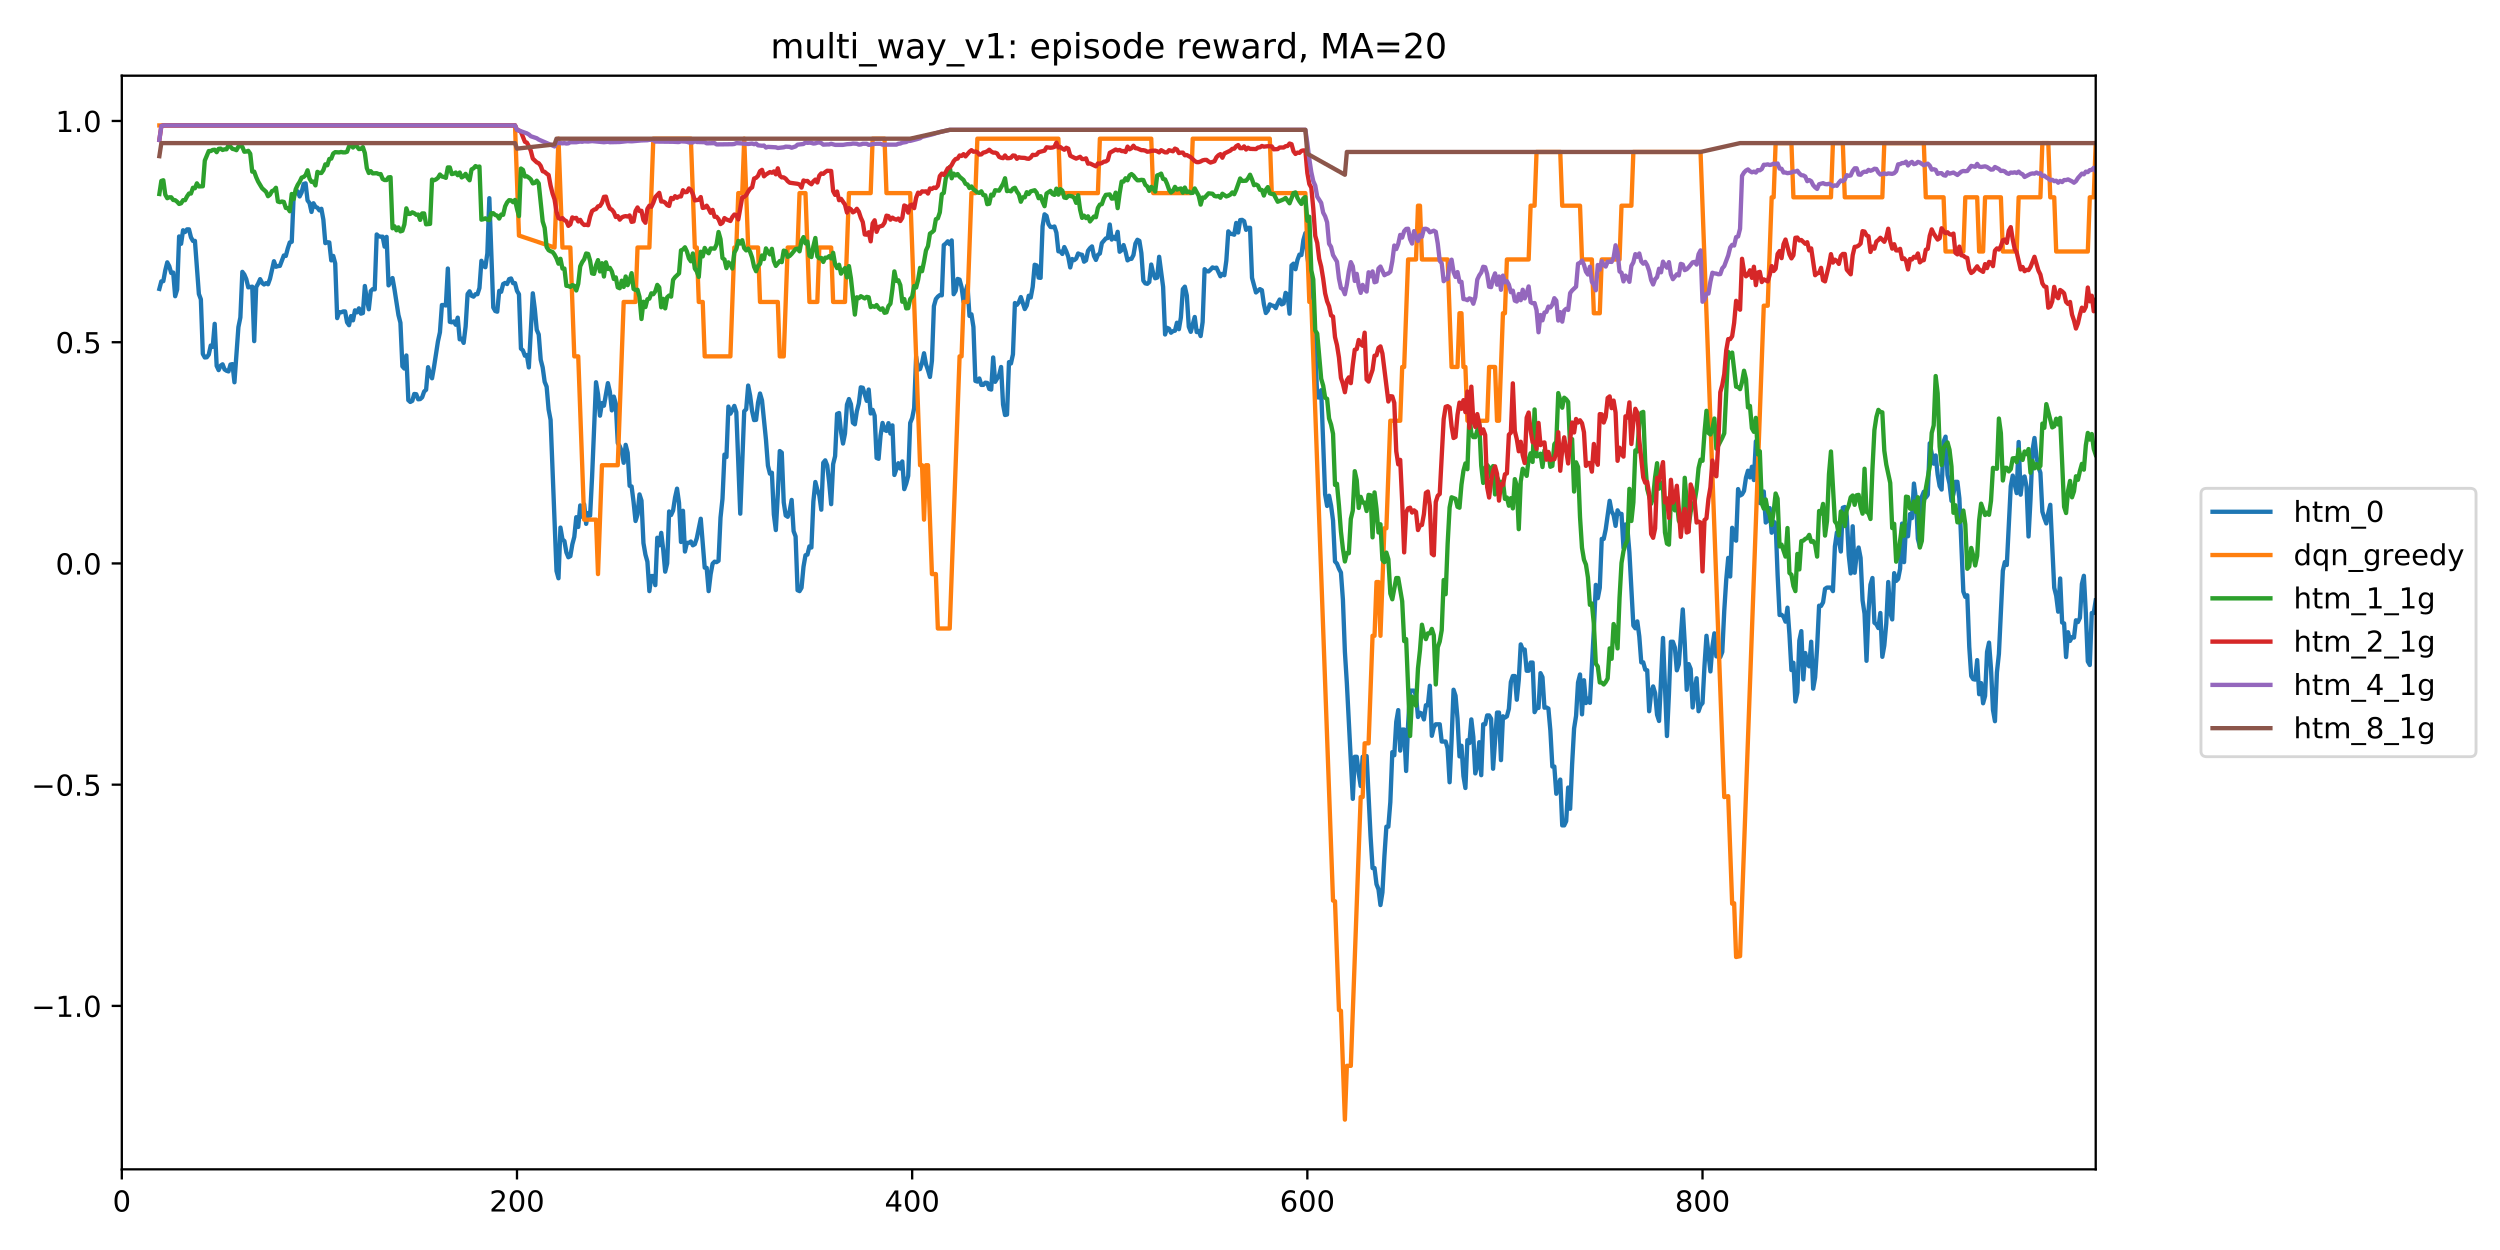 <?xml version="1.0" encoding="utf-8" standalone="no"?>
<!DOCTYPE svg PUBLIC "-//W3C//DTD SVG 1.1//EN"
  "http://www.w3.org/Graphics/SVG/1.1/DTD/svg11.dtd">
<!-- Created with matplotlib (https://matplotlib.org/) -->
<svg height="432pt" version="1.1" viewBox="0 0 864 432" width="864pt" xmlns="http://www.w3.org/2000/svg" xmlns:xlink="http://www.w3.org/1999/xlink">
 <defs>
  <style type="text/css">
*{stroke-linecap:butt;stroke-linejoin:round;}
  </style>
 </defs>
 <g id="figure_1">
  <g id="patch_1">
   <path d="M 0 432 
L 864 432 
L 864 0 
L 0 0 
z
" style="fill:#ffffff;"/>
  </g>
  <g id="axes_1">
   <g id="patch_2">
    <path d="M 42.1 404.12 
L 724.28 404.12 
L 724.28 26.16 
L 42.1 26.16 
z
" style="fill:#ffffff;"/>
   </g>
   <g id="matplotlib.axis_1">
    <g id="xtick_1">
     <g id="line2d_1">
      <defs>
       <path d="M 0 0 
L 0 3.5 
" id="mdc3c36355b" style="stroke:#000000;stroke-width:0.8;"/>
      </defs>
      <g>
       <use style="stroke:#000000;stroke-width:0.8;" x="42.1" xlink:href="#mdc3c36355b" y="404.12"/>
      </g>
     </g>
     <g id="text_1">
      <!-- 0 -->
      <defs>
       <path d="M 31.781 66.406 
Q 24.172 66.406 20.328 58.906 
Q 16.5 51.422 16.5 36.375 
Q 16.5 21.391 20.328 13.891 
Q 24.172 6.391 31.781 6.391 
Q 39.453 6.391 43.281 13.891 
Q 47.125 21.391 47.125 36.375 
Q 47.125 51.422 43.281 58.906 
Q 39.453 66.406 31.781 66.406 
z
M 31.781 74.219 
Q 44.047 74.219 50.516 64.516 
Q 56.984 54.828 56.984 36.375 
Q 56.984 17.969 50.516 8.266 
Q 44.047 -1.422 31.781 -1.422 
Q 19.531 -1.422 13.062 8.266 
Q 6.594 17.969 6.594 36.375 
Q 6.594 54.828 13.062 64.516 
Q 19.531 74.219 31.781 74.219 
z
" id="DejaVuSans-48"/>
      </defs>
      <g transform="translate(38.919 418.718)scale(0.1 -0.1)">
       <use xlink:href="#DejaVuSans-48"/>
      </g>
     </g>
    </g>
    <g id="xtick_2">
     <g id="line2d_2">
      <g>
       <use style="stroke:#000000;stroke-width:0.8;" x="178.673" xlink:href="#mdc3c36355b" y="404.12"/>
      </g>
     </g>
     <g id="text_2">
      <!-- 200 -->
      <defs>
       <path d="M 19.188 8.297 
L 53.609 8.297 
L 53.609 0 
L 7.328 0 
L 7.328 8.297 
Q 12.938 14.109 22.625 23.891 
Q 32.328 33.688 34.812 36.531 
Q 39.547 41.844 41.422 45.531 
Q 43.312 49.219 43.312 52.781 
Q 43.312 58.594 39.234 62.25 
Q 35.156 65.922 28.609 65.922 
Q 23.969 65.922 18.812 64.312 
Q 13.672 62.703 7.812 59.422 
L 7.812 69.391 
Q 13.766 71.781 18.938 73 
Q 24.125 74.219 28.422 74.219 
Q 39.75 74.219 46.484 68.547 
Q 53.219 62.891 53.219 53.422 
Q 53.219 48.922 51.531 44.891 
Q 49.859 40.875 45.406 35.406 
Q 44.188 33.984 37.641 27.219 
Q 31.109 20.453 19.188 8.297 
z
" id="DejaVuSans-50"/>
      </defs>
      <g transform="translate(169.129 418.718)scale(0.1 -0.1)">
       <use xlink:href="#DejaVuSans-50"/>
       <use x="63.623" xlink:href="#DejaVuSans-48"/>
       <use x="127.246" xlink:href="#DejaVuSans-48"/>
      </g>
     </g>
    </g>
    <g id="xtick_3">
     <g id="line2d_3">
      <g>
       <use style="stroke:#000000;stroke-width:0.8;" x="315.245" xlink:href="#mdc3c36355b" y="404.12"/>
      </g>
     </g>
     <g id="text_3">
      <!-- 400 -->
      <defs>
       <path d="M 37.797 64.312 
L 12.891 25.391 
L 37.797 25.391 
z
M 35.203 72.906 
L 47.609 72.906 
L 47.609 25.391 
L 58.016 25.391 
L 58.016 17.188 
L 47.609 17.188 
L 47.609 0 
L 37.797 0 
L 37.797 17.188 
L 4.891 17.188 
L 4.891 26.703 
z
" id="DejaVuSans-52"/>
      </defs>
      <g transform="translate(305.701 418.718)scale(0.1 -0.1)">
       <use xlink:href="#DejaVuSans-52"/>
       <use x="63.623" xlink:href="#DejaVuSans-48"/>
       <use x="127.246" xlink:href="#DejaVuSans-48"/>
      </g>
     </g>
    </g>
    <g id="xtick_4">
     <g id="line2d_4">
      <g>
       <use style="stroke:#000000;stroke-width:0.8;" x="451.818" xlink:href="#mdc3c36355b" y="404.12"/>
      </g>
     </g>
     <g id="text_4">
      <!-- 600 -->
      <defs>
       <path d="M 33.016 40.375 
Q 26.375 40.375 22.484 35.828 
Q 18.609 31.297 18.609 23.391 
Q 18.609 15.531 22.484 10.953 
Q 26.375 6.391 33.016 6.391 
Q 39.656 6.391 43.531 10.953 
Q 47.406 15.531 47.406 23.391 
Q 47.406 31.297 43.531 35.828 
Q 39.656 40.375 33.016 40.375 
z
M 52.594 71.297 
L 52.594 62.312 
Q 48.875 64.062 45.094 64.984 
Q 41.312 65.922 37.594 65.922 
Q 27.828 65.922 22.672 59.328 
Q 17.531 52.734 16.797 39.406 
Q 19.672 43.656 24.016 45.922 
Q 28.375 48.188 33.594 48.188 
Q 44.578 48.188 50.953 41.516 
Q 57.328 34.859 57.328 23.391 
Q 57.328 12.156 50.688 5.359 
Q 44.047 -1.422 33.016 -1.422 
Q 20.359 -1.422 13.672 8.266 
Q 6.984 17.969 6.984 36.375 
Q 6.984 53.656 15.188 63.938 
Q 23.391 74.219 37.203 74.219 
Q 40.922 74.219 44.703 73.484 
Q 48.484 72.75 52.594 71.297 
z
" id="DejaVuSans-54"/>
      </defs>
      <g transform="translate(442.274 418.718)scale(0.1 -0.1)">
       <use xlink:href="#DejaVuSans-54"/>
       <use x="63.623" xlink:href="#DejaVuSans-48"/>
       <use x="127.246" xlink:href="#DejaVuSans-48"/>
      </g>
     </g>
    </g>
    <g id="xtick_5">
     <g id="line2d_5">
      <g>
       <use style="stroke:#000000;stroke-width:0.8;" x="588.39" xlink:href="#mdc3c36355b" y="404.12"/>
      </g>
     </g>
     <g id="text_5">
      <!-- 800 -->
      <defs>
       <path d="M 31.781 34.625 
Q 24.75 34.625 20.719 30.859 
Q 16.703 27.094 16.703 20.516 
Q 16.703 13.922 20.719 10.156 
Q 24.75 6.391 31.781 6.391 
Q 38.812 6.391 42.859 10.172 
Q 46.922 13.969 46.922 20.516 
Q 46.922 27.094 42.891 30.859 
Q 38.875 34.625 31.781 34.625 
z
M 21.922 38.812 
Q 15.578 40.375 12.031 44.719 
Q 8.5 49.078 8.5 55.328 
Q 8.5 64.062 14.719 69.141 
Q 20.953 74.219 31.781 74.219 
Q 42.672 74.219 48.875 69.141 
Q 55.078 64.062 55.078 55.328 
Q 55.078 49.078 51.531 44.719 
Q 48 40.375 41.703 38.812 
Q 48.828 37.156 52.797 32.312 
Q 56.781 27.484 56.781 20.516 
Q 56.781 9.906 50.312 4.234 
Q 43.844 -1.422 31.781 -1.422 
Q 19.734 -1.422 13.25 4.234 
Q 6.781 9.906 6.781 20.516 
Q 6.781 27.484 10.781 32.312 
Q 14.797 37.156 21.922 38.812 
z
M 18.312 54.391 
Q 18.312 48.734 21.844 45.562 
Q 25.391 42.391 31.781 42.391 
Q 38.141 42.391 41.719 45.562 
Q 45.312 48.734 45.312 54.391 
Q 45.312 60.062 41.719 63.234 
Q 38.141 66.406 31.781 66.406 
Q 25.391 66.406 21.844 63.234 
Q 18.312 60.062 18.312 54.391 
z
" id="DejaVuSans-56"/>
      </defs>
      <g transform="translate(578.847 418.718)scale(0.1 -0.1)">
       <use xlink:href="#DejaVuSans-56"/>
       <use x="63.623" xlink:href="#DejaVuSans-48"/>
       <use x="127.246" xlink:href="#DejaVuSans-48"/>
      </g>
     </g>
    </g>
   </g>
   <g id="matplotlib.axis_2">
    <g id="ytick_1">
     <g id="line2d_6">
      <defs>
       <path d="M 0 0 
L -3.5 0 
" id="m3d6314bf96" style="stroke:#000000;stroke-width:0.8;"/>
      </defs>
      <g>
       <use style="stroke:#000000;stroke-width:0.8;" x="42.1" xlink:href="#m3d6314bf96" y="347.641"/>
      </g>
     </g>
     <g id="text_6">
      <!-- −1.0 -->
      <defs>
       <path d="M 10.594 35.5 
L 73.188 35.5 
L 73.188 27.203 
L 10.594 27.203 
z
" id="DejaVuSans-8722"/>
       <path d="M 12.406 8.297 
L 28.516 8.297 
L 28.516 63.922 
L 10.984 60.406 
L 10.984 69.391 
L 28.422 72.906 
L 38.281 72.906 
L 38.281 8.297 
L 54.391 8.297 
L 54.391 0 
L 12.406 0 
z
" id="DejaVuSans-49"/>
       <path d="M 10.688 12.406 
L 21 12.406 
L 21 0 
L 10.688 0 
z
" id="DejaVuSans-46"/>
      </defs>
      <g transform="translate(10.817 351.44)scale(0.1 -0.1)">
       <use xlink:href="#DejaVuSans-8722"/>
       <use x="83.789" xlink:href="#DejaVuSans-49"/>
       <use x="147.412" xlink:href="#DejaVuSans-46"/>
       <use x="179.199" xlink:href="#DejaVuSans-48"/>
      </g>
     </g>
    </g>
    <g id="ytick_2">
     <g id="line2d_7">
      <g>
       <use style="stroke:#000000;stroke-width:0.8;" x="42.1" xlink:href="#m3d6314bf96" y="271.183"/>
      </g>
     </g>
     <g id="text_7">
      <!-- −0.5 -->
      <defs>
       <path d="M 10.797 72.906 
L 49.516 72.906 
L 49.516 64.594 
L 19.828 64.594 
L 19.828 46.734 
Q 21.969 47.469 24.109 47.828 
Q 26.266 48.188 28.422 48.188 
Q 40.625 48.188 47.75 41.5 
Q 54.891 34.812 54.891 23.391 
Q 54.891 11.625 47.562 5.094 
Q 40.234 -1.422 26.906 -1.422 
Q 22.312 -1.422 17.547 -0.641 
Q 12.797 0.141 7.719 1.703 
L 7.719 11.625 
Q 12.109 9.234 16.797 8.062 
Q 21.484 6.891 26.703 6.891 
Q 35.156 6.891 40.078 11.328 
Q 45.016 15.766 45.016 23.391 
Q 45.016 31 40.078 35.438 
Q 35.156 39.891 26.703 39.891 
Q 22.75 39.891 18.812 39.016 
Q 14.891 38.141 10.797 36.281 
z
" id="DejaVuSans-53"/>
      </defs>
      <g transform="translate(10.817 274.983)scale(0.1 -0.1)">
       <use xlink:href="#DejaVuSans-8722"/>
       <use x="83.789" xlink:href="#DejaVuSans-48"/>
       <use x="147.412" xlink:href="#DejaVuSans-46"/>
       <use x="179.199" xlink:href="#DejaVuSans-53"/>
      </g>
     </g>
    </g>
    <g id="ytick_3">
     <g id="line2d_8">
      <g>
       <use style="stroke:#000000;stroke-width:0.8;" x="42.1" xlink:href="#m3d6314bf96" y="194.726"/>
      </g>
     </g>
     <g id="text_8">
      <!-- 0.0 -->
      <g transform="translate(19.197 198.525)scale(0.1 -0.1)">
       <use xlink:href="#DejaVuSans-48"/>
       <use x="63.623" xlink:href="#DejaVuSans-46"/>
       <use x="95.41" xlink:href="#DejaVuSans-48"/>
      </g>
     </g>
    </g>
    <g id="ytick_4">
     <g id="line2d_9">
      <g>
       <use style="stroke:#000000;stroke-width:0.8;" x="42.1" xlink:href="#m3d6314bf96" y="118.268"/>
      </g>
     </g>
     <g id="text_9">
      <!-- 0.5 -->
      <g transform="translate(19.197 122.068)scale(0.1 -0.1)">
       <use xlink:href="#DejaVuSans-48"/>
       <use x="63.623" xlink:href="#DejaVuSans-46"/>
       <use x="95.41" xlink:href="#DejaVuSans-53"/>
      </g>
     </g>
    </g>
    <g id="ytick_5">
     <g id="line2d_10">
      <g>
       <use style="stroke:#000000;stroke-width:0.8;" x="42.1" xlink:href="#m3d6314bf96" y="41.811"/>
      </g>
     </g>
     <g id="text_10">
      <!-- 1.0 -->
      <g transform="translate(19.197 45.61)scale(0.1 -0.1)">
       <use xlink:href="#DejaVuSans-49"/>
       <use x="63.623" xlink:href="#DejaVuSans-46"/>
       <use x="95.41" xlink:href="#DejaVuSans-48"/>
      </g>
     </g>
    </g>
   </g>
   <g id="line2d_11">
    <path clip-path="url(#p4564ae420d)" d="M 55.074 99.842 
L 55.757 97.243 
L 56.44 97.166 
L 57.123 93.42 
L 57.806 90.667 
L 58.489 91.967 
L 59.172 94.337 
L 59.854 94.184 
L 60.537 102.365 
L 61.22 100.071 
L 61.903 81.722 
L 62.586 84.245 
L 63.269 79.581 
L 63.952 80.193 
L 64.634 79.275 
L 65.317 79.275 
L 66 82.027 
L 66.683 83.251 
L 67.366 83.251 
L 68.732 101.601 
L 69.415 103.436 
L 70.097 122.321 
L 70.78 123.544 
L 71.463 123.467 
L 72.146 122.55 
L 72.829 119.415 
L 73.512 119.874 
L 74.195 111.922 
L 74.877 126.449 
L 75.56 127.902 
L 76.243 126.373 
L 76.926 125.914 
L 77.609 127.673 
L 78.292 128.131 
L 78.975 128.361 
L 79.657 125.991 
L 80.34 125.838 
L 81.023 132.107 
L 82.389 113.069 
L 83.072 109.705 
L 83.755 93.955 
L 84.437 94.872 
L 85.12 96.478 
L 85.803 99.307 
L 87.169 99.078 
L 87.852 117.886 
L 88.535 99.23 
L 89.218 98.007 
L 89.9 96.478 
L 90.583 97.778 
L 91.266 98.313 
L 91.949 97.854 
L 92.632 98.236 
L 93.315 96.325 
L 94.68 90.285 
L 95.363 92.196 
L 96.046 91.967 
L 96.729 91.891 
L 98.095 88.297 
L 98.778 88.45 
L 99.46 85.85 
L 100.143 83.786 
L 100.826 83.557 
L 101.509 67.118 
L 102.192 66.889 
L 102.875 66.124 
L 103.558 67.883 
L 104.241 66.507 
L 104.923 63.601 
L 105.606 63.372 
L 106.289 69.259 
L 106.972 70.177 
L 107.655 73.235 
L 108.338 70.253 
L 109.021 71.476 
L 109.703 71.782 
L 110.386 72.7 
L 111.069 72.164 
L 111.752 75.911 
L 112.435 84.015 
L 113.118 83.71 
L 113.801 83.786 
L 114.483 89.979 
L 115.166 88.45 
L 115.849 91.049 
L 116.532 109.934 
L 117.215 107.87 
L 117.898 107.947 
L 118.581 107.641 
L 119.264 107.641 
L 119.946 111.387 
L 120.629 112.381 
L 121.312 109.246 
L 121.995 110.699 
L 122.678 107.258 
L 123.361 107.947 
L 124.044 106.57 
L 124.726 108.405 
L 125.409 108.176 
L 126.092 98.848 
L 126.775 103.436 
L 127.458 106.876 
L 128.141 100.607 
L 128.824 99.919 
L 129.506 99.995 
L 130.189 81.034 
L 130.872 81.645 
L 131.555 81.798 
L 132.238 81.798 
L 132.921 85.239 
L 133.604 81.875 
L 134.286 98.619 
L 135.652 96.096 
L 136.335 99.995 
L 137.701 108.864 
L 138.384 111.54 
L 139.067 126.602 
L 139.749 127.367 
L 140.432 122.856 
L 141.115 138.3 
L 141.798 138.912 
L 142.481 138.53 
L 143.164 136.159 
L 143.847 136.236 
L 144.529 137.994 
L 145.212 137.918 
L 145.895 137.306 
L 146.578 135.318 
L 147.261 134.707 
L 147.944 126.908 
L 148.627 129.278 
L 149.309 130.731 
L 149.992 126.832 
L 151.358 117.963 
L 152.041 114.828 
L 152.724 105.423 
L 153.407 105.423 
L 154.09 105.576 
L 154.772 92.808 
L 155.455 111.234 
L 156.138 111.387 
L 156.821 111.081 
L 157.504 112.228 
L 158.187 109.782 
L 158.87 117.274 
L 159.552 117.045 
L 160.235 118.498 
L 160.918 112.84 
L 161.601 101.601 
L 162.284 100.683 
L 162.967 102.212 
L 163.65 102.518 
L 164.332 101.677 
L 165.015 101.677 
L 165.698 99.536 
L 166.381 90.132 
L 167.064 91.891 
L 167.747 92.349 
L 168.43 87.532 
L 169.112 68.495 
L 170.478 106.265 
L 171.161 107.488 
L 171.844 107.717 
L 172.527 100.53 
L 173.21 100.836 
L 173.893 98.16 
L 174.575 97.778 
L 175.258 98.16 
L 175.941 96.478 
L 176.624 96.249 
L 177.307 97.854 
L 177.99 97.854 
L 178.673 100.53 
L 179.355 101.677 
L 180.038 120.486 
L 180.721 121.097 
L 181.404 122.932 
L 182.087 122.703 
L 182.77 126.985 
L 184.135 101.371 
L 184.818 106.723 
L 185.501 113.987 
L 186.184 115.592 
L 186.867 124.308 
L 187.55 126.985 
L 188.233 131.954 
L 188.916 133.636 
L 189.598 141.511 
L 190.281 145.105 
L 192.33 197.325 
L 193.013 199.849 
L 193.696 182.34 
L 194.378 186.392 
L 195.061 187.004 
L 195.744 190.903 
L 196.427 192.585 
L 197.11 192.203 
L 197.793 188.151 
L 198.476 185.551 
L 199.158 178.746 
L 199.841 182.11 
L 200.524 174.694 
L 201.207 178.593 
L 201.89 174.312 
L 202.573 181.04 
L 203.256 177.294 
L 203.938 178.211 
L 204.621 164.831 
L 205.987 132.107 
L 206.67 136.236 
L 207.353 143.652 
L 208.036 139.294 
L 208.719 140.212 
L 210.084 132.413 
L 210.767 135.395 
L 211.45 141.817 
L 212.133 137.077 
L 212.816 139.524 
L 213.499 153.133 
L 214.181 154.203 
L 214.864 155.962 
L 215.547 159.938 
L 216.23 153.745 
L 216.913 156.497 
L 217.596 167.889 
L 218.279 168.119 
L 218.961 173.471 
L 219.644 180.046 
L 220.327 177.829 
L 221.01 170.871 
L 221.693 173.012 
L 222.376 187.692 
L 223.059 191.668 
L 223.742 194.114 
L 224.424 204.283 
L 225.107 199.084 
L 225.79 199.084 
L 226.473 202.219 
L 227.156 185.857 
L 227.839 188.456 
L 228.522 184.175 
L 229.204 189.909 
L 229.887 197.555 
L 230.57 194.726 
L 231.253 176.758 
L 231.936 177.982 
L 232.619 176.453 
L 233.302 171.942 
L 233.984 168.883 
L 234.667 173.776 
L 235.35 187.309 
L 236.033 176.529 
L 236.716 190.597 
L 237.399 187.615 
L 238.082 187.615 
L 238.765 187.157 
L 239.447 188.456 
L 240.13 188.074 
L 240.813 186.01 
L 242.179 179.281 
L 243.545 196.179 
L 244.227 196.255 
L 244.91 204.283 
L 245.593 198.472 
L 246.276 194.802 
L 246.959 194.114 
L 247.642 194.267 
L 248.325 193.808 
L 249.007 178.899 
L 249.69 172.4 
L 250.373 157.109 
L 251.056 157.95 
L 251.739 140.517 
L 252.422 142.964 
L 253.105 141.741 
L 253.787 140.288 
L 254.47 142.429 
L 255.836 177.523 
L 257.202 142.123 
L 257.885 141.435 
L 258.568 133.254 
L 259.25 136.771 
L 259.933 142.123 
L 260.616 145.181 
L 261.299 145.105 
L 261.982 139.141 
L 262.665 136.006 
L 263.348 138.377 
L 264.713 151.91 
L 265.396 160.932 
L 266.079 163.684 
L 266.762 163.378 
L 267.445 177.829 
L 268.128 183.181 
L 268.81 170.795 
L 269.493 155.885 
L 270.176 156.421 
L 270.859 173.624 
L 271.542 178.135 
L 272.225 178.593 
L 272.908 176.605 
L 273.591 172.783 
L 274.273 183.563 
L 274.956 185.398 
L 275.639 203.977 
L 276.322 204.283 
L 277.005 203.136 
L 277.688 195.873 
L 278.371 191.897 
L 279.053 191.668 
L 279.736 188.839 
L 280.419 189.221 
L 281.102 173.318 
L 281.785 166.589 
L 282.468 169.266 
L 283.151 171.177 
L 283.833 176.147 
L 284.516 159.938 
L 285.199 159.097 
L 285.882 160.855 
L 286.565 166.666 
L 287.248 174.235 
L 287.931 160.396 
L 288.613 157.644 
L 289.296 143.041 
L 289.979 142.735 
L 290.662 149.31 
L 291.345 153.286 
L 292.028 149.845 
L 292.711 139.829 
L 293.394 137.918 
L 294.076 139.676 
L 294.759 146.099 
L 295.442 146.634 
L 296.125 142.123 
L 296.808 139.447 
L 297.491 133.866 
L 298.174 134.019 
L 299.539 138.53 
L 300.222 134.63 
L 300.905 142.888 
L 301.588 141.664 
L 302.271 143.652 
L 302.954 158.256 
L 303.636 158.561 
L 304.319 150.533 
L 305.002 146.175 
L 305.685 148.546 
L 306.368 148.928 
L 307.051 146.252 
L 307.734 149.845 
L 308.417 147.016 
L 309.099 164.143 
L 310.465 160.091 
L 311.148 161.926 
L 311.831 159.479 
L 312.514 169.036 
L 313.197 167.125 
L 313.879 164.449 
L 314.562 146.175 
L 315.245 144.493 
L 315.928 141.053 
L 316.611 123.238 
L 317.294 127.749 
L 317.977 127.52 
L 318.659 125.379 
L 319.342 122.091 
L 320.025 125.914 
L 320.708 127.902 
L 321.391 130.272 
L 322.074 124.691 
L 322.757 105.806 
L 323.439 103.359 
L 324.122 102.518 
L 324.805 101.983 
L 325.488 102.059 
L 326.171 84.704 
L 326.854 84.168 
L 327.537 83.404 
L 328.22 84.398 
L 328.902 83.098 
L 329.585 101.677 
L 330.268 100.53 
L 330.951 96.402 
L 331.634 96.631 
L 332.317 99.23 
L 333 104.277 
L 333.682 100.836 
L 334.365 98.542 
L 335.048 109.17 
L 335.731 108.635 
L 336.414 112.993 
L 337.097 131.648 
L 337.78 131.878 
L 338.462 130.807 
L 339.145 133.025 
L 339.828 133.025 
L 340.511 132.26 
L 341.194 132.337 
L 341.877 134.401 
L 342.56 134.63 
L 343.243 123.544 
L 343.925 131.954 
L 345.291 129.661 
L 345.974 126.832 
L 346.657 139.829 
L 347.34 143.423 
L 348.023 143.27 
L 348.705 125.15 
L 349.388 125.608 
L 350.071 122.474 
L 350.754 104.735 
L 351.437 105.347 
L 352.12 104.43 
L 352.803 102.671 
L 354.168 106.8 
L 354.851 105.576 
L 355.534 102.212 
L 356.217 102.824 
L 356.9 99.154 
L 357.583 91.508 
L 358.266 91.738 
L 358.948 95.943 
L 359.631 96.019 
L 360.314 78.205 
L 360.997 74.076 
L 361.68 74.611 
L 362.363 77.44 
L 363.046 78.434 
L 363.728 78.51 
L 364.411 78.281 
L 365.094 80.422 
L 365.777 86.844 
L 366.46 86.921 
L 367.143 87.762 
L 367.826 85.392 
L 368.508 86.844 
L 369.191 88.756 
L 369.874 92.426 
L 370.557 89.52 
L 371.24 89.903 
L 371.923 89.367 
L 372.606 87.609 
L 373.288 87.915 
L 373.971 88.068 
L 374.654 90.438 
L 375.337 89.979 
L 376.02 86.691 
L 376.703 85.774 
L 377.386 85.162 
L 378.069 88.45 
L 378.751 89.826 
L 379.434 88.068 
L 380.117 87.609 
L 380.8 84.015 
L 382.166 82.41 
L 382.849 82.257 
L 383.531 77.593 
L 384.214 82.792 
L 384.897 81.875 
L 385.58 82.639 
L 386.263 80.116 
L 386.946 86.997 
L 387.629 86.462 
L 388.311 84.704 
L 388.994 86.997 
L 389.677 89.979 
L 390.36 89.52 
L 391.043 89.444 
L 391.726 88.144 
L 392.409 84.168 
L 393.092 82.869 
L 393.774 83.251 
L 394.457 87.456 
L 395.14 97.013 
L 395.823 97.931 
L 396.506 98.084 
L 397.189 97.472 
L 397.872 91.432 
L 398.554 94.49 
L 399.237 96.172 
L 399.92 95.943 
L 400.603 88.756 
L 401.969 99.154 
L 402.652 115.592 
L 403.334 113.299 
L 404.017 113.604 
L 404.7 114.981 
L 405.383 114.445 
L 406.066 114.293 
L 406.749 111.54 
L 407.432 113.757 
L 408.114 109.705 
L 408.797 99.919 
L 409.48 99.078 
L 410.163 102.136 
L 410.846 112.916 
L 411.529 114.675 
L 412.895 109.552 
L 413.577 114.751 
L 414.26 114.369 
L 414.943 116.128 
L 415.626 111.311 
L 416.309 93.037 
L 416.992 93.725 
L 417.675 93.802 
L 418.357 93.19 
L 419.04 92.426 
L 419.723 92.655 
L 420.406 92.502 
L 421.772 95.484 
L 422.455 94.643 
L 423.137 95.102 
L 423.82 90.056 
L 424.503 79.963 
L 425.186 80.804 
L 425.869 80.881 
L 426.552 81.11 
L 427.235 77.058 
L 427.918 80.345 
L 428.6 76.064 
L 429.283 75.987 
L 429.966 76.446 
L 430.649 79.428 
L 431.332 78.74 
L 432.015 78.74 
L 432.698 96.019 
L 434.063 101.065 
L 435.429 99.919 
L 436.112 100.301 
L 436.795 105.118 
L 437.478 108.176 
L 438.16 107.335 
L 438.843 105.194 
L 439.526 105.576 
L 440.209 105.729 
L 440.892 106.494 
L 441.575 104.812 
L 442.258 103.512 
L 442.941 105.194 
L 443.623 104.888 
L 444.306 101.218 
L 444.989 101.83 
L 445.672 108.405 
L 446.355 91.738 
L 447.038 91.126 
L 447.721 93.037 
L 448.403 89.826 
L 449.086 87.991 
L 449.769 88.144 
L 450.452 82.945 
L 451.135 80.575 
L 451.818 88.603 
L 453.866 103.13 
L 455.232 137.306 
L 455.915 137.383 
L 456.598 134.86 
L 457.963 170.871 
L 458.646 174.847 
L 459.329 171.33 
L 460.012 174.694 
L 460.695 179.893 
L 461.378 194.038 
L 462.061 194.802 
L 462.744 196.561 
L 463.426 197.861 
L 464.109 207.265 
L 464.792 225.232 
L 465.475 236.166 
L 467.524 276.077 
L 468.206 261.55 
L 468.889 261.55 
L 469.572 267.284 
L 470.255 271.642 
L 470.938 261.55 
L 471.621 261.55 
L 472.304 261.32 
L 473.669 289.074 
L 474.352 300.008 
L 475.035 300.008 
L 475.718 305.589 
L 476.401 307.348 
L 477.084 312.776 
L 477.767 308.418 
L 478.449 295.956 
L 479.132 285.71 
L 479.815 285.71 
L 480.498 277.223 
L 481.181 259.944 
L 481.864 261.014 
L 482.547 249.469 
L 483.229 245.417 
L 483.912 259.409 
L 484.595 252.145 
L 485.278 252.145 
L 485.961 266.443 
L 486.644 250.31 
L 487.327 238.689 
L 488.692 238.689 
L 489.375 240.447 
L 490.058 247.787 
L 490.741 246.335 
L 491.424 246.64 
L 492.107 248.628 
L 492.789 243.735 
L 493.472 243.735 
L 494.155 237.007 
L 494.838 254.286 
L 495.521 251.381 
L 496.204 250.31 
L 497.57 250.31 
L 498.252 256.274 
L 499.618 256.274 
L 500.301 258.721 
L 500.984 270.342 
L 501.667 255.662 
L 502.35 238.383 
L 503.032 240.447 
L 503.715 248.323 
L 504.398 261.397 
L 505.081 257.727 
L 505.764 268.202 
L 506.447 272.33 
L 507.13 255.815 
L 507.812 256.809 
L 508.495 248.628 
L 509.178 254.669 
L 509.861 267.284 
L 510.544 264.761 
L 511.227 256.504 
L 511.91 267.896 
L 512.593 250.31 
L 513.275 250.31 
L 513.958 247.252 
L 514.641 247.252 
L 515.324 248.399 
L 516.007 265.678 
L 517.373 246.258 
L 518.055 246.258 
L 518.738 262.697 
L 519.421 247.558 
L 520.104 248.017 
L 520.787 247.558 
L 521.47 244.958 
L 522.153 235.707 
L 522.835 233.643 
L 523.518 233.643 
L 524.201 241.824 
L 524.884 235.019 
L 525.567 222.709 
L 526.25 224.468 
L 526.933 224.468 
L 527.615 231.808 
L 528.298 231.808 
L 528.981 228.979 
L 529.664 228.979 
L 530.347 246.105 
L 531.03 244.653 
L 531.713 244.653 
L 532.396 232.649 
L 533.078 234.025 
L 533.761 244.576 
L 534.444 244.5 
L 535.127 244.882 
L 535.81 252.528 
L 536.493 264.914 
L 537.176 264.914 
L 537.858 274.318 
L 538.541 271.336 
L 539.224 269.425 
L 539.907 285.252 
L 540.59 285.252 
L 541.273 283.799 
L 541.956 272.177 
L 542.638 279.517 
L 543.321 264.149 
L 544.004 251.763 
L 544.687 247.405 
L 545.37 235.86 
L 546.053 233.108 
L 546.736 246.87 
L 547.419 235.095 
L 548.101 242.971 
L 548.784 241.365 
L 549.467 242.894 
L 550.833 217.663 
L 551.516 202.142 
L 552.199 206.73 
L 552.881 203.136 
L 553.564 186.239 
L 554.247 186.239 
L 554.93 182.951 
L 556.296 173.088 
L 556.979 176.758 
L 557.661 177.982 
L 558.344 181.728 
L 559.027 176.376 
L 559.71 177.599 
L 560.393 177.599 
L 561.076 189.374 
L 561.759 181.269 
L 562.442 182.722 
L 563.124 190.979 
L 564.49 216.21 
L 565.173 217.128 
L 565.856 214.758 
L 566.539 219.957 
L 567.222 228.902 
L 567.904 228.902 
L 568.587 231.425 
L 569.27 231.655 
L 569.953 245.799 
L 570.636 239.377 
L 571.319 237.236 
L 572.002 239.53 
L 572.684 247.023 
L 573.367 249.164 
L 574.733 220.492 
L 576.099 254.363 
L 576.782 239.912 
L 577.464 221.792 
L 578.147 221.792 
L 578.83 223.78 
L 579.513 231.655 
L 580.196 229.59 
L 581.562 210.629 
L 582.245 222.251 
L 582.927 238.383 
L 583.61 229.514 
L 584.293 231.196 
L 584.976 244.5 
L 585.659 238.383 
L 586.342 234.407 
L 587.025 245.799 
L 587.707 243.812 
L 588.39 242.971 
L 589.073 230.049 
L 589.756 219.727 
L 591.122 232.037 
L 591.805 223.474 
L 592.487 218.886 
L 593.17 226.838 
L 593.853 226.838 
L 594.536 227.067 
L 595.219 225.309 
L 595.902 211.088 
L 596.585 200.384 
L 597.268 192.814 
L 597.95 199.237 
L 598.633 182.416 
L 599.316 186.239 
L 599.999 186.851 
L 600.682 169.036 
L 601.365 171.253 
L 602.048 170.871 
L 602.73 169.648 
L 603.413 165.06 
L 604.096 162.69 
L 604.779 164.984 
L 605.462 161.314 
L 606.145 165.901 
L 606.828 152.521 
L 607.51 157.109 
L 608.193 173.853 
L 608.876 172.324 
L 609.559 169.877 
L 610.242 180.581 
L 610.925 179.893 
L 611.608 175.611 
L 612.29 184.098 
L 612.973 180.275 
L 613.656 180.887 
L 614.339 198.702 
L 615.022 212.54 
L 615.705 212.464 
L 616.388 213.152 
L 617.071 214.834 
L 617.753 210.017 
L 618.436 219.345 
L 619.119 231.578 
L 619.802 229.055 
L 620.485 242.435 
L 621.168 239.301 
L 621.851 221.41 
L 622.533 218.122 
L 623.216 234.79 
L 623.899 225.691 
L 624.582 229.438 
L 625.265 230.279 
L 625.948 221.792 
L 626.631 238.001 
L 627.313 234.101 
L 627.996 223.703 
L 628.679 209.329 
L 629.362 209.406 
L 630.045 208.182 
L 630.728 203.518 
L 631.411 203.06 
L 632.776 203.06 
L 633.459 204.283 
L 634.142 188.839 
L 634.825 184.022 
L 635.508 186.774 
L 636.191 190.597 
L 636.874 175.459 
L 637.556 175.229 
L 638.239 178.44 
L 638.922 191.897 
L 639.605 198.166 
L 640.288 181.881 
L 640.971 197.937 
L 641.654 191.82 
L 642.336 189.221 
L 643.019 192.814 
L 643.702 207.494 
L 644.385 212.082 
L 645.068 228.367 
L 645.751 211.394 
L 646.434 202.066 
L 647.116 199.772 
L 647.799 215.216 
L 648.482 215.752 
L 649.165 217.051 
L 649.848 211.852 
L 650.531 226.991 
L 651.214 223.092 
L 651.897 215.446 
L 652.579 201.148 
L 653.262 211.699 
L 653.945 214.07 
L 654.628 198.09 
L 655.311 200.766 
L 655.994 200.078 
L 656.677 196.561 
L 657.359 180.963 
L 658.042 194.267 
L 658.725 181.575 
L 659.408 185.322 
L 660.091 177.676 
L 660.774 179.052 
L 661.457 167.125 
L 662.139 172.4 
L 662.822 186.239 
L 663.505 188.915 
L 664.188 171.636 
L 664.871 169.954 
L 665.554 171.942 
L 666.237 171.024 
L 666.92 153.209 
L 668.285 160.244 
L 668.968 157.415 
L 669.651 163.99 
L 670.334 167.966 
L 671.017 169.189 
L 671.7 152.674 
L 672.382 150.916 
L 673.065 164.143 
L 673.748 167.201 
L 674.431 173.088 
L 675.114 170.718 
L 675.797 166.513 
L 676.48 166.513 
L 677.162 172.247 
L 678.528 204.436 
L 679.211 206.271 
L 679.894 205.736 
L 680.577 223.55 
L 681.26 233.643 
L 681.943 234.713 
L 682.625 234.866 
L 683.308 228.138 
L 683.991 239.912 
L 684.674 236.089 
L 685.357 243.047 
L 686.04 240.524 
L 686.723 225.309 
L 687.405 222.098 
L 688.088 231.043 
L 688.771 245.341 
L 689.454 249.24 
L 690.137 232.343 
L 690.82 225.997 
L 692.185 197.249 
L 692.868 194.267 
L 693.551 195.261 
L 694.917 168.042 
L 695.6 164.372 
L 696.965 170.412 
L 697.648 152.751 
L 698.331 170.948 
L 699.014 165.29 
L 699.697 164.678 
L 700.38 168.272 
L 701.063 185.398 
L 701.746 172.477 
L 702.428 155.733 
L 703.111 151.374 
L 703.794 157.72 
L 704.477 161.39 
L 705.16 163.378 
L 705.843 176.835 
L 706.526 179.052 
L 707.208 180.887 
L 707.891 177.294 
L 708.574 174.465 
L 709.94 203.136 
L 710.623 205.889 
L 711.306 211.394 
L 711.988 199.925 
L 712.671 215.14 
L 713.354 215.446 
L 714.037 227.067 
L 714.72 218.504 
L 715.403 221.486 
L 716.086 220.186 
L 716.769 220.339 
L 717.451 214.375 
L 718.134 214.987 
L 718.817 213.534 
L 719.5 201.836 
L 720.183 199.007 
L 720.866 211.929 
L 721.549 228.597 
L 722.231 229.82 
L 722.914 211.852 
L 723.597 211.852 
L 724.28 207.494 
L 724.28 207.494 
" style="fill:none;stroke:#1f77b4;stroke-linecap:square;stroke-width:1.5;"/>
   </g>
   <g id="line2d_12">
    <path clip-path="url(#p4564ae420d)" d="M 55.074 43.34 
L 177.99 43.34 
L 179.355 81.416 
L 191.647 85.545 
L 193.013 47.927 
L 194.378 85.545 
L 197.11 85.545 
L 198.476 123.162 
L 199.841 123.162 
L 201.89 179.587 
L 205.987 179.587 
L 206.67 198.396 
L 208.036 160.779 
L 213.499 160.779 
L 215.547 104.353 
L 219.644 104.353 
L 220.327 85.545 
L 224.424 85.545 
L 225.79 47.927 
L 238.765 47.927 
L 240.13 85.545 
L 240.813 85.545 
L 241.496 104.353 
L 242.862 104.353 
L 243.545 123.162 
L 252.422 123.162 
L 253.787 85.545 
L 254.47 85.545 
L 255.153 66.736 
L 256.519 66.736 
L 257.202 47.927 
L 258.568 85.545 
L 261.982 85.545 
L 262.665 104.353 
L 268.81 104.353 
L 269.493 123.162 
L 270.859 123.162 
L 272.225 85.545 
L 275.639 85.545 
L 276.322 66.736 
L 278.371 66.736 
L 279.736 104.353 
L 282.468 104.353 
L 283.151 85.545 
L 287.248 85.545 
L 287.931 104.353 
L 292.028 104.353 
L 293.394 66.736 
L 300.905 66.736 
L 301.588 47.927 
L 305.685 47.927 
L 306.368 66.736 
L 314.562 66.736 
L 317.977 160.779 
L 318.659 160.779 
L 319.342 179.587 
L 320.025 160.779 
L 320.708 160.779 
L 322.074 198.396 
L 323.439 198.396 
L 324.122 217.204 
L 328.22 217.204 
L 331.634 123.162 
L 332.317 123.162 
L 333 104.353 
L 334.365 104.353 
L 335.731 66.736 
L 337.097 66.736 
L 337.78 47.927 
L 365.777 47.927 
L 366.46 66.736 
L 379.434 66.736 
L 380.117 47.927 
L 397.872 47.927 
L 398.554 66.736 
L 411.529 66.736 
L 412.212 47.927 
L 438.843 47.927 
L 439.526 66.736 
L 451.135 66.736 
L 452.501 104.353 
L 453.183 104.353 
L 460.695 311.247 
L 461.378 311.476 
L 462.744 349.094 
L 463.426 349.323 
L 464.792 386.94 
L 465.475 368.361 
L 466.841 368.361 
L 470.255 275.465 
L 470.938 275.465 
L 471.621 256.886 
L 472.986 256.886 
L 474.352 219.727 
L 475.035 219.727 
L 475.718 201.148 
L 476.401 201.148 
L 477.084 219.727 
L 478.449 182.569 
L 479.132 182.569 
L 480.498 145.411 
L 483.912 145.411 
L 484.595 126.832 
L 485.278 126.832 
L 486.644 89.673 
L 489.375 89.673 
L 490.058 71.094 
L 490.741 71.094 
L 491.424 89.673 
L 500.301 89.673 
L 501.667 126.832 
L 503.715 126.832 
L 504.398 108.252 
L 505.081 108.252 
L 505.764 126.832 
L 506.447 126.832 
L 507.13 145.411 
L 513.958 145.411 
L 514.641 126.832 
L 516.69 126.832 
L 517.373 145.411 
L 518.055 145.411 
L 519.421 108.252 
L 520.104 108.252 
L 520.787 89.673 
L 528.298 89.673 
L 528.981 71.094 
L 530.347 71.094 
L 531.03 52.515 
L 539.224 52.515 
L 539.907 71.094 
L 546.053 71.094 
L 546.736 89.673 
L 550.15 89.673 
L 550.833 108.252 
L 552.881 108.252 
L 553.564 89.673 
L 559.71 89.673 
L 560.393 71.094 
L 563.807 71.094 
L 564.49 52.515 
L 587.707 52.515 
L 595.902 275.465 
L 597.268 275.159 
L 598.633 312.317 
L 599.316 312.165 
L 599.999 330.744 
L 601.365 330.438 
L 609.559 105.653 
L 610.925 105.653 
L 612.29 68.189 
L 612.973 68.189 
L 613.656 49.457 
L 619.119 49.457 
L 619.802 68.189 
L 632.776 68.189 
L 633.459 49.457 
L 636.874 49.457 
L 637.556 68.189 
L 650.531 68.189 
L 651.214 49.457 
L 664.871 49.457 
L 665.554 68.189 
L 671.7 68.189 
L 672.382 86.921 
L 678.528 86.921 
L 679.211 68.189 
L 683.308 68.189 
L 683.991 86.921 
L 685.357 86.921 
L 686.04 68.189 
L 691.503 68.189 
L 692.185 86.921 
L 696.965 86.921 
L 697.648 68.189 
L 705.16 68.189 
L 705.843 49.457 
L 707.891 49.457 
L 708.574 68.189 
L 709.94 68.189 
L 710.623 86.921 
L 721.549 86.921 
L 722.231 68.189 
L 723.597 68.189 
L 724.28 49.457 
L 724.28 49.457 
" style="fill:none;stroke:#ff7f0e;stroke-linecap:square;stroke-width:1.5;"/>
   </g>
   <g id="line2d_13">
    <path clip-path="url(#p4564ae420d)" d="M 55.074 67.042 
L 55.757 62.531 
L 56.44 62.301 
L 57.123 67.271 
L 57.806 68.495 
L 58.489 68.189 
L 59.172 68.189 
L 59.854 69.106 
L 60.537 69.183 
L 61.22 69.718 
L 61.903 70.482 
L 62.586 70.253 
L 63.269 69.183 
L 63.952 69.183 
L 64.634 67.883 
L 65.317 66.889 
L 66 66.889 
L 66.683 64.901 
L 67.366 65.054 
L 68.049 63.372 
L 68.732 64.442 
L 70.097 64.366 
L 70.78 55.497 
L 72.146 52.209 
L 72.829 52.209 
L 73.512 51.827 
L 74.195 51.75 
L 74.877 52.591 
L 75.56 51.444 
L 76.243 51.368 
L 76.926 51.827 
L 77.609 51.597 
L 78.292 51.597 
L 78.975 50.145 
L 79.657 50.68 
L 80.34 51.444 
L 81.023 51.597 
L 81.706 51.903 
L 82.389 50.68 
L 83.072 50.451 
L 83.755 50.756 
L 84.437 52.438 
L 85.12 52.362 
L 85.803 52.133 
L 86.486 53.127 
L 87.169 59.32 
L 87.852 59.32 
L 88.535 61.231 
L 89.218 62.76 
L 90.583 65.054 
L 91.949 66.277 
L 92.632 67.806 
L 93.315 67.271 
L 93.998 66.048 
L 94.68 65.742 
L 95.363 64.901 
L 96.046 69.641 
L 96.729 69.871 
L 97.412 69.641 
L 98.095 69.794 
L 98.778 71.859 
L 99.46 71.935 
L 100.143 73.006 
L 100.826 67.042 
L 101.509 68.8 
L 102.192 65.436 
L 102.875 63.907 
L 103.558 62.837 
L 104.241 61.384 
L 104.923 61.155 
L 105.606 60.543 
L 106.289 58.861 
L 106.972 61.69 
L 107.655 62.837 
L 108.338 62.76 
L 109.021 64.06 
L 109.703 59.396 
L 110.386 59.778 
L 111.069 59.778 
L 111.752 58.784 
L 112.435 56.797 
L 113.118 57.102 
L 113.801 54.962 
L 114.483 54.809 
L 115.166 53.05 
L 115.849 52.591 
L 117.215 52.668 
L 117.898 52.515 
L 118.581 52.668 
L 119.264 52.668 
L 119.946 52.438 
L 120.629 50.603 
L 121.312 49.61 
L 121.995 50.986 
L 122.678 50.221 
L 123.361 50.603 
L 124.044 51.521 
L 124.726 51.444 
L 125.409 50.833 
L 126.092 52.897 
L 126.775 58.096 
L 127.458 59.778 
L 128.141 59.167 
L 128.824 59.931 
L 130.189 59.855 
L 130.872 60.161 
L 131.555 60.161 
L 132.238 61.843 
L 132.921 62.225 
L 133.604 62.225 
L 134.286 61.308 
L 134.969 61.231 
L 135.652 78.893 
L 136.335 78.205 
L 137.018 79.581 
L 137.701 78.587 
L 138.384 79.963 
L 139.067 79.734 
L 139.749 77.593 
L 140.432 72.012 
L 141.115 73.923 
L 141.798 73.923 
L 142.481 73.388 
L 143.164 73.694 
L 143.847 74.229 
L 144.529 74.152 
L 145.212 75.987 
L 145.895 73.77 
L 146.578 73.77 
L 147.261 77.517 
L 148.627 77.364 
L 149.309 62.072 
L 149.992 62.301 
L 150.675 61.996 
L 151.358 61.46 
L 152.041 60.314 
L 152.724 61.002 
L 153.407 61.155 
L 154.09 61.46 
L 154.772 57.867 
L 155.455 57.867 
L 156.138 60.161 
L 156.821 60.008 
L 157.504 59.625 
L 158.187 60.543 
L 158.87 59.625 
L 159.552 61.308 
L 160.235 60.925 
L 160.918 60.084 
L 161.601 61.46 
L 162.284 62.301 
L 162.967 58.555 
L 163.65 58.173 
L 164.332 57.408 
L 165.015 57.714 
L 165.698 57.561 
L 166.381 75.911 
L 167.064 75.758 
L 167.747 75.452 
L 168.43 75.911 
L 169.112 76.064 
L 169.795 73.694 
L 170.478 73.694 
L 171.161 74.305 
L 171.844 74.535 
L 172.527 75.529 
L 173.21 74.152 
L 173.893 74.229 
L 174.575 71.323 
L 175.258 69.947 
L 175.941 69.183 
L 176.624 69.259 
L 177.307 69.871 
L 177.99 69.106 
L 178.673 72.164 
L 179.355 74.688 
L 180.038 58.249 
L 180.721 58.708 
L 181.404 61.002 
L 182.087 60.925 
L 182.77 61.384 
L 183.453 61.996 
L 184.135 63.372 
L 184.818 63.219 
L 185.501 62.454 
L 186.184 63.372 
L 187.55 76.523 
L 188.233 78.74 
L 188.916 85.392 
L 189.598 86.462 
L 190.281 86.844 
L 190.964 87.074 
L 191.647 87.991 
L 192.33 89.291 
L 193.013 91.126 
L 193.696 89.444 
L 194.378 92.808 
L 195.061 92.808 
L 195.744 98.772 
L 196.427 98.848 
L 197.11 99.154 
L 197.793 98.542 
L 198.476 98.772 
L 199.158 100.377 
L 199.841 98.084 
L 200.524 92.043 
L 201.207 90.591 
L 201.89 89.597 
L 202.573 87.609 
L 203.256 87.762 
L 203.938 90.132 
L 204.621 94.49 
L 205.304 94.643 
L 205.987 91.661 
L 206.67 89.903 
L 207.353 93.802 
L 208.036 90.973 
L 208.719 95.56 
L 209.401 90.667 
L 210.084 92.961 
L 210.767 92.579 
L 211.45 93.802 
L 212.133 96.402 
L 212.816 95.866 
L 213.499 99.307 
L 214.181 99.613 
L 214.864 97.013 
L 215.547 99.154 
L 216.23 95.56 
L 216.913 98.542 
L 217.596 96.784 
L 218.279 94.414 
L 218.961 99.842 
L 219.644 100.224 
L 220.327 100.148 
L 221.01 102.595 
L 221.693 110.24 
L 222.376 104.277 
L 223.059 106.112 
L 223.742 103.436 
L 224.424 103.206 
L 225.107 101.371 
L 225.79 101.677 
L 226.473 100.683 
L 227.156 98.466 
L 227.839 99.307 
L 228.522 106.188 
L 229.204 103.283 
L 229.887 106.57 
L 230.57 102.747 
L 231.253 102.136 
L 231.936 102.518 
L 232.619 96.707 
L 233.302 95.79 
L 234.667 94.49 
L 235.35 86.538 
L 236.033 86.233 
L 236.716 85.468 
L 237.399 86.921 
L 238.082 89.291 
L 238.765 90.285 
L 239.447 87.609 
L 240.13 92.808 
L 240.813 93.802 
L 241.496 95.713 
L 242.179 86.997 
L 242.862 88.603 
L 243.545 85.697 
L 244.227 86.921 
L 244.91 87.532 
L 245.593 85.85 
L 246.959 85.927 
L 247.642 84.474 
L 248.325 80.193 
L 249.007 82.639 
L 249.69 89.214 
L 250.373 89.673 
L 251.056 92.655 
L 251.739 90.667 
L 252.422 91.355 
L 253.105 92.808 
L 253.787 87.303 
L 254.47 86.08 
L 255.153 83.251 
L 255.836 84.168 
L 256.519 83.021 
L 257.202 85.774 
L 257.885 86.538 
L 258.568 85.927 
L 259.25 87.074 
L 259.933 89.062 
L 260.616 92.196 
L 261.299 93.725 
L 261.982 91.891 
L 262.665 91.202 
L 263.348 88.297 
L 264.03 89.52 
L 264.713 85.85 
L 265.396 87.074 
L 266.079 87.915 
L 266.762 86.003 
L 267.445 90.208 
L 268.128 91.891 
L 269.493 90.208 
L 270.176 90.591 
L 270.859 86.615 
L 271.542 86.844 
L 272.225 88.756 
L 272.908 88.45 
L 273.591 87.762 
L 274.956 86.08 
L 275.639 85.927 
L 276.322 86.844 
L 277.005 83.251 
L 277.688 81.951 
L 278.371 84.092 
L 279.053 83.48 
L 279.736 88.373 
L 280.419 88.832 
L 281.102 85.086 
L 281.785 82.257 
L 282.468 88.603 
L 283.151 89.291 
L 283.833 89.138 
L 284.516 90.514 
L 285.199 89.062 
L 285.882 89.062 
L 286.565 88.526 
L 287.248 89.291 
L 287.931 87.38 
L 288.613 91.355 
L 289.296 92.655 
L 289.979 91.508 
L 290.662 94.567 
L 291.345 93.496 
L 292.028 92.655 
L 292.711 95.866 
L 293.394 91.967 
L 294.076 96.172 
L 295.442 108.711 
L 296.125 102.747 
L 296.808 103.053 
L 297.491 102.365 
L 298.856 103.13 
L 299.539 102.595 
L 300.222 102.747 
L 300.905 106.112 
L 301.588 105.806 
L 302.271 106.035 
L 302.954 105.423 
L 303.636 106.417 
L 304.319 107.029 
L 305.002 106.57 
L 305.685 108.1 
L 306.368 107.947 
L 307.051 105.806 
L 307.734 104.965 
L 308.417 99.919 
L 309.099 93.802 
L 309.782 97.09 
L 310.465 96.86 
L 311.148 98.542 
L 311.831 104.277 
L 312.514 103.359 
L 313.197 106.57 
L 313.879 106.494 
L 314.562 103.359 
L 315.245 102.518 
L 315.928 98.848 
L 316.611 99.383 
L 317.294 96.707 
L 317.977 92.579 
L 318.659 93.725 
L 319.342 90.438 
L 320.025 86.538 
L 320.708 85.086 
L 321.391 80.728 
L 322.074 80.269 
L 322.757 79.657 
L 323.439 75.758 
L 324.122 75.452 
L 324.805 73.388 
L 325.488 67.118 
L 326.171 66.66 
L 326.854 61.69 
L 327.537 59.931 
L 328.22 57.714 
L 328.902 61.613 
L 329.585 60.008 
L 330.268 60.619 
L 330.951 60.161 
L 331.634 61.078 
L 333 62.225 
L 333.682 63.525 
L 334.365 63.754 
L 335.048 64.977 
L 335.731 64.442 
L 336.414 65.436 
L 337.097 65.895 
L 337.78 66.507 
L 338.462 66.66 
L 339.145 66.124 
L 339.828 67.424 
L 340.511 67.501 
L 341.194 70.559 
L 341.877 70.406 
L 342.56 67.271 
L 343.243 67.577 
L 343.925 65.742 
L 345.291 65.895 
L 346.657 63.525 
L 347.34 61.613 
L 348.023 66.048 
L 348.705 65.895 
L 349.388 66.124 
L 350.071 65.207 
L 350.754 64.901 
L 351.437 66.201 
L 352.12 67.195 
L 352.803 69.718 
L 353.485 68.189 
L 354.168 68.189 
L 354.851 66.43 
L 355.534 67.042 
L 356.217 66.124 
L 357.583 65.742 
L 358.266 66.583 
L 358.948 68.495 
L 359.631 67.806 
L 360.314 69.718 
L 360.997 71.247 
L 361.68 66.889 
L 363.046 65.971 
L 363.728 67.042 
L 364.411 67.348 
L 365.094 65.207 
L 365.777 67.271 
L 366.46 65.36 
L 367.143 65.895 
L 367.826 68.265 
L 368.508 68.418 
L 369.191 67.73 
L 369.874 67.73 
L 370.557 67.883 
L 371.24 68.342 
L 371.923 70.1 
L 372.606 67.501 
L 373.288 72.47 
L 373.971 75.299 
L 374.654 74.535 
L 375.337 75.376 
L 376.02 74.764 
L 376.703 76.523 
L 378.069 74.84 
L 378.751 75.07 
L 379.434 71.859 
L 380.117 70.712 
L 380.8 70.559 
L 381.483 68.571 
L 382.166 67.348 
L 383.531 67.195 
L 384.214 68.647 
L 384.897 68.571 
L 385.58 66.583 
L 386.263 71.935 
L 386.946 66.812 
L 387.629 62.76 
L 388.311 62.76 
L 388.994 61.613 
L 389.677 62.301 
L 390.36 60.619 
L 391.043 60.161 
L 391.726 60.696 
L 392.409 61.613 
L 393.092 62.301 
L 393.774 62.301 
L 394.457 62.149 
L 395.14 62.225 
L 395.823 63.907 
L 396.506 64.442 
L 397.189 65.971 
L 397.872 64.595 
L 398.554 65.13 
L 399.237 66.201 
L 399.92 60.619 
L 400.603 60.39 
L 401.286 60.008 
L 401.969 61.843 
L 402.652 61.996 
L 403.334 63.525 
L 404.017 65.513 
L 404.7 66.507 
L 405.383 65.971 
L 406.066 64.595 
L 406.749 65.513 
L 408.114 65.13 
L 408.797 66.583 
L 409.48 64.825 
L 410.163 66.43 
L 410.846 66.201 
L 411.529 66.66 
L 412.212 66.66 
L 412.895 65.13 
L 414.26 67.653 
L 414.943 70.712 
L 415.626 68.265 
L 416.309 68.342 
L 417.675 66.812 
L 419.04 66.965 
L 419.723 67.73 
L 420.406 67.883 
L 421.089 67.73 
L 421.772 68.342 
L 422.455 66.965 
L 423.82 67.883 
L 424.503 67.653 
L 425.186 67.271 
L 425.869 66.507 
L 426.552 67.118 
L 427.235 65.589 
L 428.6 61.69 
L 429.283 62.531 
L 430.649 62.454 
L 431.332 61.613 
L 432.015 60.39 
L 432.698 61.996 
L 433.38 63.984 
L 434.063 63.754 
L 434.746 64.136 
L 435.429 65.589 
L 436.112 65.666 
L 436.795 67.577 
L 437.478 65.589 
L 438.16 64.672 
L 438.843 66.812 
L 439.526 67.042 
L 440.209 67.118 
L 441.575 69.718 
L 442.941 69.183 
L 443.623 68.877 
L 444.306 68.418 
L 445.672 70.253 
L 447.038 66.736 
L 447.721 66.507 
L 448.403 68.418 
L 449.086 69.565 
L 449.769 70.482 
L 450.452 68.571 
L 451.135 68.112 
L 451.818 76.293 
L 452.501 74.917 
L 453.183 93.42 
L 453.866 96.554 
L 454.549 114.216 
L 455.232 115.287 
L 456.598 130.884 
L 457.281 133.254 
L 457.963 137.459 
L 458.646 137.841 
L 459.329 144.646 
L 460.012 146.711 
L 460.695 149.922 
L 461.378 167.583 
L 462.061 167.201 
L 462.744 174.77 
L 463.426 183.716 
L 464.109 189.68 
L 464.792 194.038 
L 465.475 191.132 
L 466.158 191.209 
L 466.841 179.358 
L 467.524 176.453 
L 468.206 162.843 
L 468.889 165.978 
L 469.572 175.535 
L 470.255 171.712 
L 470.938 173.7 
L 471.621 173.7 
L 472.304 176.605 
L 472.986 171.024 
L 473.669 171.177 
L 474.352 185.704 
L 475.035 170.183 
L 475.718 175.841 
L 476.401 184.022 
L 477.084 181.193 
L 477.767 193.503 
L 478.449 194.267 
L 479.132 190.979 
L 479.815 193.273 
L 480.498 205.124 
L 481.181 207.112 
L 482.547 199.772 
L 483.229 199.772 
L 484.595 207.8 
L 485.278 221.562 
L 485.961 220.874 
L 487.327 254.363 
L 488.009 240.753 
L 488.692 242.588 
L 489.375 243.888 
L 490.058 230.967 
L 490.741 224.774 
L 491.424 215.905 
L 492.107 219.116 
L 492.789 220.874 
L 493.472 218.886 
L 494.155 218.886 
L 494.838 217.357 
L 495.521 219.575 
L 496.204 236.548 
L 496.887 223.703 
L 497.57 221.715 
L 498.252 217.816 
L 498.935 200.46 
L 499.618 205.353 
L 500.301 187.998 
L 500.984 175.382 
L 501.667 171.865 
L 503.032 172.4 
L 503.715 175.153 
L 504.398 175.459 
L 505.081 167.507 
L 505.764 162.69 
L 506.447 160.167 
L 507.13 162.155 
L 507.812 143.958 
L 508.495 149.692 
L 509.178 151.069 
L 509.861 151.069 
L 511.227 146.405 
L 511.91 160.932 
L 512.593 166.895 
L 513.275 161.696 
L 513.958 160.702 
L 514.641 161.543 
L 515.324 165.06 
L 516.007 161.085 
L 516.69 170.871 
L 517.373 164.831 
L 518.055 166.437 
L 518.738 166.742 
L 519.421 166.36 
L 520.104 172.4 
L 520.787 171.942 
L 521.47 174.77 
L 522.153 172.171 
L 522.835 175.688 
L 523.518 165.596 
L 524.201 167.889 
L 524.884 182.875 
L 525.567 166.437 
L 526.25 162.002 
L 527.615 164.449 
L 528.298 158.638 
L 528.981 156.65 
L 529.664 159.632 
L 530.347 141.511 
L 531.03 157.72 
L 531.713 157.568 
L 532.396 156.803 
L 533.078 161.39 
L 533.761 155.656 
L 534.444 156.268 
L 535.127 156.574 
L 535.81 161.314 
L 536.493 161.008 
L 537.176 153.515 
L 537.858 152.674 
L 538.541 135.854 
L 539.907 140.9 
L 540.59 137.459 
L 541.273 137.994 
L 541.956 138.912 
L 542.638 154.509 
L 543.321 151.757 
L 544.004 169.877 
L 544.687 159.785 
L 545.37 161.39 
L 546.053 178.67 
L 546.736 189.297 
L 547.419 193.426 
L 548.101 195.108 
L 548.784 199.543 
L 549.467 209.023 
L 550.15 208.565 
L 550.833 215.599 
L 551.516 229.361 
L 552.199 230.355 
L 552.881 235.86 
L 553.564 235.936 
L 554.247 236.548 
L 554.93 235.707 
L 555.613 234.484 
L 556.296 224.086 
L 556.979 227.679 
L 557.661 215.675 
L 558.344 217.892 
L 559.027 224.086 
L 559.71 206.73 
L 560.393 194.573 
L 561.076 190.444 
L 561.759 188.151 
L 562.442 186.774 
L 563.124 168.96 
L 563.807 180.046 
L 564.49 173.624 
L 565.173 155.656 
L 565.856 156.038 
L 566.539 146.328 
L 567.222 142.658 
L 567.904 142.352 
L 568.587 159.708 
L 569.27 168.96 
L 570.636 174.082 
L 571.319 171.789 
L 572.002 164.907 
L 572.684 160.091 
L 573.367 168.883 
L 574.05 166.742 
L 574.733 168.272 
L 575.416 184.022 
L 576.099 187.845 
L 576.782 188.227 
L 577.464 172.706 
L 578.147 173.088 
L 578.83 176.376 
L 579.513 173.394 
L 580.196 179.97 
L 580.879 181.193 
L 581.562 181.499 
L 582.245 165.137 
L 583.61 181.652 
L 584.293 176.911 
L 584.976 174.388 
L 585.659 173.394 
L 586.342 169.036 
L 587.025 161.773 
L 587.707 158.867 
L 588.39 159.25 
L 589.073 149.539 
L 589.756 141.97 
L 590.439 149.616 
L 591.122 150.151 
L 591.805 148.163 
L 592.487 144.646 
L 593.17 155.044 
L 593.853 153.974 
L 595.219 151.298 
L 595.902 149.769 
L 597.268 121.632 
L 597.95 123.544 
L 598.633 121.862 
L 599.999 133.636 
L 600.682 133.789 
L 601.365 134.477 
L 602.048 132.031 
L 602.73 128.131 
L 603.413 131.037 
L 604.096 140.823 
L 604.779 140.288 
L 605.462 148.01 
L 606.145 149.234 
L 606.828 144.417 
L 607.51 157.032 
L 608.193 155.962 
L 608.876 174.006 
L 609.559 175.764 
L 610.242 172.63 
L 610.925 176.453 
L 611.608 177.982 
L 612.29 181.422 
L 612.973 176.835 
L 613.656 170.565 
L 614.339 172.324 
L 615.022 188.839 
L 615.705 188.227 
L 617.071 192.356 
L 617.753 182.493 
L 618.436 198.014 
L 619.119 198.625 
L 619.802 202.525 
L 620.485 204.283 
L 621.168 191.438 
L 621.851 196.79 
L 622.533 187.004 
L 623.216 186.851 
L 623.899 186.239 
L 624.582 185.933 
L 625.265 184.863 
L 625.948 187.233 
L 626.631 187.004 
L 627.313 188.227 
L 627.996 192.356 
L 628.679 176.605 
L 629.362 177.523 
L 630.045 174.159 
L 630.728 185.092 
L 631.411 180.046 
L 632.094 163.837 
L 632.776 156.038 
L 634.142 180.199 
L 634.825 181.116 
L 635.508 185.016 
L 636.191 176.758 
L 636.874 177.599 
L 637.556 181.805 
L 638.239 176.3 
L 638.922 174.694 
L 639.605 171.865 
L 640.288 171.253 
L 640.971 174.465 
L 641.654 171.177 
L 642.336 171.024 
L 643.019 175.153 
L 643.702 177.523 
L 644.385 162.002 
L 645.068 176.911 
L 645.751 177.37 
L 646.434 179.358 
L 647.116 162.078 
L 647.799 148.622 
L 648.482 144.111 
L 649.165 141.664 
L 649.848 142.352 
L 650.531 142.505 
L 651.214 155.733 
L 651.897 160.549 
L 653.262 166.895 
L 653.945 182.493 
L 654.628 181.04 
L 655.311 194.114 
L 655.994 191.897 
L 657.359 181.728 
L 658.042 185.169 
L 658.725 171.636 
L 659.408 171.789 
L 660.091 175.764 
L 660.774 175.841 
L 661.457 173.318 
L 662.139 176.911 
L 662.822 171.865 
L 663.505 189.221 
L 664.188 186.927 
L 664.871 173.929 
L 665.554 168.883 
L 666.92 161.161 
L 667.602 149.616 
L 668.285 147.016 
L 668.968 129.966 
L 669.651 135.93 
L 670.334 154.28 
L 671.017 160.702 
L 671.7 154.815 
L 672.382 153.745 
L 673.065 152.904 
L 673.748 155.427 
L 674.431 161.237 
L 675.114 177.217 
L 675.797 174.618 
L 676.48 180.505 
L 677.162 180.505 
L 677.845 179.817 
L 678.528 176.453 
L 679.211 181.269 
L 679.894 196.561 
L 680.577 195.796 
L 681.26 189.374 
L 681.943 191.973 
L 682.625 195.414 
L 683.308 192.126 
L 683.991 179.817 
L 684.674 174.082 
L 686.04 177.982 
L 686.723 177.141 
L 687.405 177.905 
L 688.088 173.088 
L 688.771 161.696 
L 689.454 161.926 
L 690.137 162.002 
L 690.82 144.646 
L 691.503 149.692 
L 692.185 166.054 
L 692.868 161.696 
L 693.551 161.696 
L 694.234 162.92 
L 694.917 162.155 
L 695.6 158.409 
L 696.283 158.332 
L 696.965 159.708 
L 697.648 155.35 
L 698.331 158.103 
L 699.014 158.944 
L 699.697 156.038 
L 700.38 156.956 
L 701.063 155.197 
L 701.746 163.378 
L 702.428 159.326 
L 703.111 161.849 
L 703.794 160.396 
L 704.477 161.849 
L 705.16 161.008 
L 705.843 146.405 
L 706.526 147.857 
L 707.208 139.676 
L 709.257 147.704 
L 709.94 147.322 
L 710.623 144.723 
L 711.306 146.711 
L 711.988 144.417 
L 713.354 175.153 
L 714.037 177.294 
L 714.72 169.648 
L 715.403 166.207 
L 716.086 171.865 
L 716.769 169.801 
L 717.451 164.602 
L 718.134 165.825 
L 718.817 162.767 
L 719.5 160.32 
L 720.183 162.308 
L 720.866 153.898 
L 721.549 149.616 
L 722.231 151.91 
L 722.914 149.998 
L 723.597 155.121 
L 724.28 157.185 
L 724.28 157.185 
" style="fill:none;stroke:#2ca02c;stroke-linecap:square;stroke-width:1.5;"/>
   </g>
   <g id="line2d_14">
    <path clip-path="url(#p4564ae420d)" d="M 55.074 48.386 
L 55.757 43.569 
L 56.44 43.34 
L 177.99 43.34 
L 178.673 44.869 
L 179.355 45.099 
L 180.038 45.557 
L 181.404 48.998 
L 182.087 49.304 
L 182.77 50.527 
L 183.453 52.133 
L 184.135 54.809 
L 185.501 56.108 
L 186.184 56.414 
L 186.867 57.332 
L 187.55 59.167 
L 188.233 59.396 
L 188.916 60.008 
L 189.598 60.466 
L 190.281 64.136 
L 190.964 66.889 
L 191.647 68.877 
L 192.33 73.158 
L 193.013 75.376 
L 193.696 75.682 
L 194.378 75.376 
L 195.061 76.064 
L 195.744 76.446 
L 196.427 78.052 
L 197.11 77.517 
L 197.793 75.146 
L 198.476 75.452 
L 199.158 75.299 
L 199.841 76.523 
L 200.524 75.987 
L 201.207 77.134 
L 201.89 77.746 
L 202.573 77.669 
L 203.256 77.822 
L 203.938 74.84 
L 204.621 72.929 
L 205.304 72.47 
L 205.987 72.241 
L 206.67 71.323 
L 207.353 71.171 
L 208.036 70.1 
L 208.719 68.036 
L 209.401 67.959 
L 210.084 70.482 
L 210.767 72.088 
L 211.45 72.47 
L 212.133 73.311 
L 212.816 74.993 
L 213.499 74.688 
L 214.181 75.911 
L 214.864 75.146 
L 215.547 74.84 
L 216.23 74.688 
L 216.913 74.84 
L 217.596 74.458 
L 218.279 76.675 
L 218.961 76.523 
L 219.644 72.929 
L 220.327 71.706 
L 221.01 72.929 
L 221.693 72.853 
L 222.376 76.064 
L 223.059 76.981 
L 223.742 72.164 
L 224.424 71.094 
L 225.107 71.476 
L 225.79 70.024 
L 226.473 68.112 
L 227.839 66.66 
L 228.522 69.641 
L 229.204 69.641 
L 229.887 70.024 
L 230.57 70.865 
L 231.253 71.171 
L 231.936 68.418 
L 232.619 68.8 
L 233.302 67.806 
L 233.984 68.342 
L 234.667 67.883 
L 235.35 67.883 
L 236.033 65.742 
L 236.716 66.43 
L 237.399 66.354 
L 238.082 65.13 
L 238.765 65.666 
L 239.447 67.042 
L 240.13 69.259 
L 241.496 69.03 
L 242.179 68.112 
L 242.862 71.859 
L 243.545 71.706 
L 244.227 71.094 
L 244.91 72.164 
L 245.593 73.541 
L 246.276 72.547 
L 246.959 74.917 
L 247.642 74.917 
L 248.325 75.758 
L 249.007 77.44 
L 249.69 76.981 
L 250.373 75.376 
L 251.056 75.834 
L 252.422 76.37 
L 253.105 74.993 
L 253.787 74.152 
L 254.47 74.305 
L 255.153 75.834 
L 256.519 68.189 
L 257.202 68.036 
L 257.885 67.424 
L 258.568 66.201 
L 259.25 65.207 
L 259.933 64.748 
L 260.616 61.69 
L 261.299 61.46 
L 261.982 60.772 
L 262.665 59.167 
L 263.348 58.708 
L 264.03 60.925 
L 264.713 60.314 
L 266.079 59.473 
L 266.762 59.702 
L 267.445 59.243 
L 268.128 60.237 
L 268.81 58.173 
L 269.493 60.696 
L 270.176 61.308 
L 270.859 61.308 
L 271.542 61.766 
L 272.225 62.607 
L 272.908 63.142 
L 275.639 63.525 
L 276.322 63.754 
L 277.005 64.825 
L 277.688 62.378 
L 278.371 62.607 
L 279.053 62.531 
L 279.736 63.219 
L 280.419 63.678 
L 281.102 62.684 
L 281.785 62.072 
L 282.468 63.066 
L 283.151 60.696 
L 283.833 59.931 
L 284.516 60.084 
L 285.199 59.473 
L 285.882 59.014 
L 287.248 59.09 
L 287.931 66.048 
L 288.613 67.348 
L 289.296 66.201 
L 289.979 69.183 
L 290.662 68.724 
L 292.028 70.712 
L 292.711 73.464 
L 293.394 71.935 
L 294.076 72.317 
L 294.759 73.388 
L 295.442 73.006 
L 296.125 72.164 
L 296.808 73.158 
L 297.491 75.223 
L 298.174 76.752 
L 298.856 81.034 
L 299.539 81.11 
L 300.222 80.269 
L 300.905 83.404 
L 301.588 77.211 
L 302.271 76.14 
L 302.954 80.116 
L 303.636 78.434 
L 305.002 77.975 
L 305.685 76.981 
L 306.368 74.535 
L 307.051 74.688 
L 307.734 75.911 
L 308.417 75.223 
L 309.099 75.682 
L 309.782 75.911 
L 310.465 75.529 
L 311.148 76.37 
L 311.831 75.299 
L 312.514 71.018 
L 313.197 71.323 
L 313.879 73.464 
L 314.562 70.941 
L 315.245 70.712 
L 315.928 71.935 
L 316.611 68.342 
L 317.294 66.583 
L 317.977 66.965 
L 318.659 66.124 
L 319.342 66.201 
L 320.025 66.124 
L 320.708 66.889 
L 321.391 65.13 
L 322.074 65.283 
L 322.757 64.825 
L 323.439 64.977 
L 324.122 64.213 
L 324.805 60.849 
L 325.488 60.008 
L 326.171 60.466 
L 326.854 59.473 
L 327.537 58.173 
L 328.22 57.943 
L 328.902 57.026 
L 329.585 55.726 
L 330.268 54.962 
L 330.951 54.809 
L 331.634 53.738 
L 332.317 53.891 
L 333 53.279 
L 333.682 54.044 
L 335.048 52.438 
L 335.731 51.903 
L 336.414 52.438 
L 337.097 52.362 
L 337.78 52.591 
L 338.462 53.432 
L 339.145 53.356 
L 339.828 52.744 
L 340.511 52.591 
L 341.194 52.286 
L 341.877 51.75 
L 342.56 52.362 
L 343.243 52.744 
L 343.925 52.744 
L 344.608 53.05 
L 345.291 54.197 
L 345.974 54.503 
L 346.657 54.656 
L 347.34 53.738 
L 348.023 54.656 
L 348.705 54.656 
L 349.388 54.503 
L 350.071 53.738 
L 350.754 53.815 
L 351.437 54.885 
L 352.12 54.35 
L 352.803 54.503 
L 354.168 54.579 
L 354.851 54.809 
L 355.534 54.885 
L 356.217 54.426 
L 356.9 53.509 
L 357.583 53.585 
L 358.266 53.432 
L 358.948 52.591 
L 360.997 52.056 
L 361.68 50.909 
L 363.046 51.062 
L 363.728 50.986 
L 364.411 50.756 
L 365.094 49.304 
L 365.777 50.986 
L 366.46 50.833 
L 367.143 51.368 
L 367.826 51.75 
L 368.508 51.062 
L 369.191 51.368 
L 369.874 53.815 
L 371.24 54.503 
L 371.923 54.809 
L 373.288 54.197 
L 373.971 54.962 
L 374.654 54.962 
L 375.337 54.732 
L 376.02 56.567 
L 376.703 56.491 
L 378.751 57.485 
L 379.434 56.491 
L 380.117 56.567 
L 380.8 56.338 
L 381.483 55.879 
L 382.166 55.803 
L 382.849 55.344 
L 383.531 52.821 
L 385.58 51.674 
L 386.263 51.98 
L 386.946 51.827 
L 387.629 52.209 
L 388.311 52.209 
L 388.994 52.515 
L 389.677 50.68 
L 390.36 51.597 
L 391.043 51.215 
L 391.726 50.374 
L 392.409 51.215 
L 393.092 51.292 
L 394.457 51.903 
L 395.14 51.903 
L 395.823 52.056 
L 396.506 52.438 
L 397.189 52.362 
L 397.872 52.133 
L 399.237 52.056 
L 399.92 52.286 
L 400.603 52.668 
L 401.286 51.903 
L 402.652 52.668 
L 403.334 52.668 
L 404.017 51.903 
L 405.383 52.286 
L 406.066 51.368 
L 406.749 51.674 
L 407.432 52.897 
L 408.114 52.744 
L 408.797 52.744 
L 409.48 53.662 
L 410.163 53.585 
L 411.529 54.35 
L 412.895 55.65 
L 413.577 56.032 
L 414.26 56.032 
L 414.943 55.803 
L 415.626 55.42 
L 416.309 55.267 
L 416.992 55.267 
L 417.675 55.803 
L 418.357 56.185 
L 419.723 55.726 
L 420.406 54.35 
L 421.089 53.662 
L 421.772 53.279 
L 422.455 54.503 
L 423.137 53.05 
L 425.186 52.056 
L 425.869 51.444 
L 426.552 51.368 
L 427.235 50.527 
L 427.918 50.145 
L 428.6 51.215 
L 429.283 51.215 
L 429.966 50.603 
L 430.649 51.674 
L 431.332 51.062 
L 432.015 51.444 
L 434.063 51.521 
L 434.746 50.986 
L 435.429 50.909 
L 436.112 50.451 
L 436.795 50.68 
L 438.16 50.527 
L 439.526 50.603 
L 440.209 51.597 
L 441.575 51.521 
L 442.258 50.986 
L 443.623 50.986 
L 444.306 50.527 
L 444.989 50.451 
L 445.672 49.61 
L 446.355 49.839 
L 447.038 52.286 
L 447.721 53.203 
L 448.403 52.744 
L 449.086 52.821 
L 449.769 52.133 
L 450.452 51.98 
L 451.135 51.98 
L 451.818 59.778 
L 452.501 63.601 
L 453.183 64.825 
L 453.866 72.012 
L 454.549 81.492 
L 455.232 83.939 
L 455.915 89.444 
L 456.598 92.12 
L 457.281 96.249 
L 457.963 101.371 
L 458.646 104.124 
L 459.329 105.806 
L 460.012 109.017 
L 460.695 109.399 
L 461.378 116.51 
L 462.061 119.262 
L 462.744 123.544 
L 463.426 130.578 
L 464.109 132.642 
L 464.792 135.548 
L 465.475 131.419 
L 466.158 130.425 
L 466.841 132.413 
L 467.524 126.067 
L 468.206 120.868 
L 468.889 120.639 
L 469.572 117.504 
L 470.255 118.956 
L 470.938 119.492 
L 471.621 114.981 
L 472.304 131.19 
L 472.986 131.878 
L 474.352 127.826 
L 475.035 122.932 
L 475.718 122.779 
L 476.401 120.256 
L 477.084 119.721 
L 477.767 122.168 
L 479.815 138.759 
L 480.498 136.924 
L 481.181 137 
L 481.864 139.218 
L 482.547 155.962 
L 483.229 160.473 
L 483.912 158.944 
L 484.595 173.241 
L 485.278 190.903 
L 485.961 177.064 
L 486.644 175.688 
L 487.327 175.459 
L 488.009 177.141 
L 488.692 176.376 
L 489.375 176.911 
L 490.058 183.181 
L 490.741 181.575 
L 491.424 181.422 
L 492.107 177.676 
L 492.789 170.336 
L 493.472 169.877 
L 494.155 174.847 
L 494.838 191.362 
L 495.521 191.897 
L 496.204 173.471 
L 496.887 171.33 
L 497.57 170.718 
L 498.935 144.876 
L 499.618 140.594 
L 500.301 140.365 
L 500.984 140.823 
L 501.667 147.322 
L 502.35 151.374 
L 503.032 150.992 
L 503.715 143.346 
L 504.398 139.141 
L 505.081 141.282 
L 505.764 138.3 
L 506.447 142.429 
L 507.13 135.318 
L 507.812 147.857 
L 508.495 133.636 
L 509.178 145.564 
L 509.861 147.552 
L 510.544 143.117 
L 511.91 149.845 
L 512.593 148.393 
L 513.275 150.304 
L 513.958 168.348 
L 514.641 171.942 
L 515.324 166.207 
L 516.007 162.843 
L 516.69 161.161 
L 517.373 163.761 
L 518.055 173.012 
L 518.738 167.354 
L 519.421 167.66 
L 520.104 163.913 
L 520.787 163.608 
L 521.47 150.228 
L 522.153 149.539 
L 522.835 132.489 
L 523.518 148.928 
L 524.201 151.757 
L 524.884 155.962 
L 525.567 152.674 
L 526.25 157.338 
L 526.933 160.014 
L 527.615 144.34 
L 528.298 142.582 
L 528.981 148.775 
L 529.664 152.827 
L 530.347 152.751 
L 531.03 155.121 
L 531.713 146.175 
L 532.396 153.821 
L 533.078 153.057 
L 533.761 152.904 
L 534.444 158.867 
L 535.127 156.191 
L 535.81 159.02 
L 536.493 158.714 
L 537.176 158.714 
L 537.858 156.268 
L 538.541 149.387 
L 539.224 162.69 
L 539.907 155.35 
L 540.59 151.145 
L 541.956 160.167 
L 542.638 152.063 
L 543.321 146.022 
L 544.004 149.463 
L 544.687 144.799 
L 545.37 146.022 
L 546.053 145.258 
L 546.736 146.252 
L 547.419 149.387 
L 548.101 161.008 
L 548.784 160.014 
L 549.467 160.014 
L 550.15 162.996 
L 550.833 153.439 
L 551.516 158.791 
L 552.199 160.626 
L 552.881 143.117 
L 553.564 143.193 
L 554.247 146.022 
L 554.93 144.111 
L 555.613 137.536 
L 556.296 137 
L 556.979 141.053 
L 557.661 138.453 
L 558.344 142.582 
L 559.027 159.25 
L 559.71 154.739 
L 560.393 156.956 
L 561.076 157.797 
L 561.759 143.882 
L 562.442 144.34 
L 563.124 139.065 
L 563.807 153.439 
L 564.49 145.793 
L 565.173 141.282 
L 565.856 142.658 
L 566.539 152.139 
L 567.904 164.984 
L 568.587 166.819 
L 569.27 166.513 
L 569.953 170.718 
L 570.636 184.557 
L 571.319 185.857 
L 572.002 182.646 
L 572.684 165.137 
L 573.367 166.131 
L 574.733 159.708 
L 575.416 173.624 
L 576.099 172.247 
L 576.782 178.976 
L 577.464 165.825 
L 578.147 173.7 
L 578.83 172.171 
L 579.513 167.889 
L 580.196 175.917 
L 580.879 185.551 
L 581.562 178.364 
L 582.245 175.917 
L 582.927 184.022 
L 583.61 183.716 
L 584.293 167.431 
L 584.976 169.495 
L 585.659 172.935 
L 586.342 180.581 
L 587.025 180.275 
L 587.707 180.581 
L 588.39 197.478 
L 589.073 179.74 
L 589.756 179.129 
L 590.439 172.4 
L 591.122 168.424 
L 591.805 159.173 
L 592.487 163.761 
L 593.17 164.602 
L 593.853 152.827 
L 594.536 135.548 
L 595.219 133.025 
L 595.902 129.278 
L 596.585 121.097 
L 597.268 117.198 
L 597.95 117.198 
L 598.633 116.204 
L 599.316 111.617 
L 599.999 103.971 
L 600.682 106.417 
L 601.365 107.029 
L 602.048 89.444 
L 602.73 93.802 
L 603.413 95.484 
L 604.096 94.949 
L 604.779 93.42 
L 605.462 96.019 
L 606.145 92.196 
L 606.828 98.542 
L 607.51 94.184 
L 608.193 93.955 
L 608.876 97.472 
L 609.559 96.554 
L 610.925 97.243 
L 611.608 95.025 
L 612.29 91.967 
L 612.973 93.649 
L 613.656 92.884 
L 614.339 87.762 
L 615.022 86.768 
L 615.705 89.214 
L 616.388 84.398 
L 617.071 82.792 
L 618.436 87.915 
L 619.119 89.291 
L 619.802 88.221 
L 620.485 82.18 
L 621.168 82.104 
L 621.851 83.098 
L 622.533 82.945 
L 623.899 84.245 
L 624.582 83.71 
L 625.265 86.538 
L 625.948 85.85 
L 627.313 95.102 
L 627.996 94.49 
L 628.679 94.337 
L 629.362 92.579 
L 630.045 96.86 
L 630.728 97.243 
L 632.094 91.661 
L 632.776 87.838 
L 633.459 90.744 
L 634.142 89.75 
L 634.825 90.208 
L 635.508 91.202 
L 636.191 88.45 
L 636.874 87.762 
L 637.556 87.762 
L 638.239 93.19 
L 639.605 94.796 
L 640.288 88.221 
L 640.971 85.315 
L 641.654 85.239 
L 642.336 84.856 
L 643.019 84.168 
L 643.702 79.887 
L 644.385 80.04 
L 645.068 81.339 
L 645.751 81.645 
L 646.434 87.074 
L 647.116 85.239 
L 647.799 85.927 
L 648.482 83.48 
L 649.165 82.945 
L 649.848 82.18 
L 651.214 83.557 
L 651.897 82.027 
L 652.579 79.046 
L 653.262 83.404 
L 653.945 85.927 
L 654.628 84.398 
L 655.311 86.538 
L 655.994 86.538 
L 656.677 86.003 
L 657.359 89.52 
L 658.042 89.291 
L 658.725 90.132 
L 659.408 93.114 
L 660.091 89.52 
L 660.774 89.673 
L 661.457 88.756 
L 662.139 89.062 
L 662.822 87.609 
L 663.505 90.667 
L 664.188 90.056 
L 664.871 89.903 
L 665.554 86.309 
L 666.237 86.003 
L 666.92 81.492 
L 667.602 79.275 
L 668.285 80.728 
L 669.651 82.792 
L 670.334 82.333 
L 671.017 78.893 
L 671.7 79.887 
L 672.382 80.575 
L 673.065 80.269 
L 673.748 80.957 
L 674.431 81.11 
L 675.114 80.728 
L 675.797 87.38 
L 676.48 87.915 
L 677.162 85.239 
L 677.845 88.221 
L 678.528 88.373 
L 679.211 88.909 
L 679.894 89.138 
L 680.577 93.037 
L 681.26 94.337 
L 681.943 93.878 
L 683.308 92.043 
L 683.991 93.114 
L 685.357 93.955 
L 686.04 91.279 
L 686.723 92.655 
L 687.405 90.514 
L 688.088 90.744 
L 688.771 91.967 
L 689.454 86.615 
L 690.137 85.85 
L 690.82 86.233 
L 691.503 85.086 
L 692.185 83.021 
L 692.868 82.792 
L 693.551 83.939 
L 694.234 79.734 
L 694.917 78.51 
L 695.6 82.716 
L 696.283 86.08 
L 696.965 87.227 
L 698.331 93.114 
L 699.014 92.273 
L 699.697 93.725 
L 700.38 93.267 
L 701.063 93.343 
L 701.746 92.273 
L 703.111 88.756 
L 704.477 93.496 
L 705.16 94.872 
L 705.843 97.931 
L 706.526 99.001 
L 707.208 99.154 
L 707.891 106.341 
L 708.574 105.959 
L 709.257 104.124 
L 709.94 99.154 
L 710.623 102.289 
L 711.306 103.053 
L 711.988 100.224 
L 712.671 100.683 
L 713.354 101.371 
L 714.037 104.353 
L 714.72 105.041 
L 715.403 104.353 
L 716.086 108.711 
L 716.769 110.776 
L 717.451 113.528 
L 718.134 111.769 
L 718.817 108.711 
L 719.5 106.341 
L 720.183 107.411 
L 720.866 106.035 
L 721.549 99.383 
L 722.231 104.124 
L 722.914 102.212 
L 723.597 107.564 
L 724.28 103.665 
L 724.28 103.665 
" style="fill:none;stroke:#d62728;stroke-linecap:square;stroke-width:1.5;"/>
   </g>
   <g id="line2d_15">
    <path clip-path="url(#p4564ae420d)" d="M 55.074 48.386 
L 55.757 43.569 
L 56.44 43.34 
L 177.99 43.34 
L 178.673 44.869 
L 182.087 46.092 
L 182.77 46.475 
L 183.453 47.086 
L 185.501 47.775 
L 186.184 48.233 
L 191.647 50.603 
L 192.33 49.304 
L 194.378 49.533 
L 195.061 49.457 
L 195.744 49.61 
L 196.427 49.533 
L 197.11 49.151 
L 199.158 49.151 
L 200.524 48.921 
L 201.207 48.998 
L 201.89 48.845 
L 203.256 48.921 
L 204.621 48.768 
L 208.719 49.151 
L 210.084 48.998 
L 210.767 49.151 
L 214.181 49.074 
L 216.913 48.768 
L 218.279 48.845 
L 221.693 48.539 
L 223.742 48.463 
L 224.424 48.31 
L 225.79 48.386 
L 226.473 48.921 
L 232.619 48.998 
L 233.984 49.074 
L 234.667 49.074 
L 235.35 48.845 
L 236.716 48.921 
L 237.399 48.998 
L 238.082 49.227 
L 239.447 49.227 
L 240.13 48.768 
L 240.813 49.074 
L 243.545 49.151 
L 244.227 49.533 
L 246.959 49.457 
L 247.642 49.915 
L 253.105 49.839 
L 253.787 49.762 
L 254.47 49.457 
L 255.836 49.533 
L 258.568 49.762 
L 259.933 49.61 
L 260.616 49.839 
L 261.299 49.61 
L 261.982 50.221 
L 263.348 50.374 
L 264.03 50.298 
L 264.713 50.986 
L 265.396 50.756 
L 266.762 50.833 
L 268.128 50.909 
L 268.81 51.139 
L 270.859 50.909 
L 271.542 50.68 
L 272.908 50.756 
L 273.591 51.062 
L 274.956 50.603 
L 275.639 49.992 
L 277.688 49.762 
L 278.371 49.227 
L 279.053 49.38 
L 279.736 49.304 
L 280.419 49.38 
L 281.102 49.61 
L 281.785 49.533 
L 282.468 49.304 
L 283.151 49.227 
L 283.833 49.457 
L 284.516 49.992 
L 285.882 49.915 
L 286.565 49.915 
L 287.248 49.686 
L 288.613 50.068 
L 291.345 50.068 
L 292.711 49.839 
L 294.076 49.762 
L 294.759 49.61 
L 296.125 49.686 
L 296.808 49.992 
L 297.491 49.915 
L 298.174 49.686 
L 299.539 49.686 
L 300.222 50.068 
L 300.905 49.992 
L 301.588 49.762 
L 302.954 49.686 
L 304.319 49.686 
L 305.002 49.992 
L 309.782 49.992 
L 310.465 49.686 
L 311.148 49.61 
L 311.831 49.304 
L 313.197 49.074 
L 313.879 48.692 
L 314.562 48.692 
L 316.611 48.157 
L 317.977 47.775 
L 318.659 47.316 
L 322.074 46.475 
L 324.805 45.634 
L 328.22 44.869 
L 451.135 44.869 
L 451.818 49.457 
L 452.501 54.962 
L 453.183 59.473 
L 453.866 62.607 
L 454.549 64.136 
L 455.232 67.959 
L 456.598 70.1 
L 457.281 73.464 
L 457.963 74.764 
L 458.646 76.828 
L 459.329 84.245 
L 460.012 85.315 
L 460.695 88.144 
L 462.061 90.438 
L 462.744 96.249 
L 463.426 99.536 
L 464.109 99.995 
L 464.792 101.677 
L 465.475 98.313 
L 466.158 93.725 
L 466.841 90.591 
L 467.524 92.043 
L 468.206 97.09 
L 468.889 94.643 
L 469.572 98.772 
L 470.255 101.218 
L 470.938 98.466 
L 471.621 99.995 
L 472.304 100.76 
L 472.986 94.108 
L 473.669 95.484 
L 474.352 93.802 
L 475.035 97.548 
L 475.718 97.319 
L 476.401 92.808 
L 477.084 92.12 
L 478.449 95.102 
L 479.132 94.719 
L 479.815 94.49 
L 480.498 93.878 
L 481.181 90.285 
L 481.864 84.856 
L 482.547 86.08 
L 483.229 84.321 
L 483.912 81.186 
L 484.595 82.104 
L 485.278 79.887 
L 485.961 79.122 
L 486.644 79.046 
L 487.327 82.639 
L 488.009 84.168 
L 488.692 79.887 
L 489.375 81.798 
L 490.058 83.251 
L 490.741 81.263 
L 491.424 81.798 
L 492.107 79.122 
L 492.789 79.046 
L 493.472 79.351 
L 494.155 80.269 
L 495.521 79.734 
L 496.204 80.116 
L 496.887 84.168 
L 497.57 90.132 
L 498.252 90.973 
L 498.935 97.166 
L 499.618 96.478 
L 500.301 96.402 
L 500.984 91.355 
L 501.667 89.75 
L 502.35 94.031 
L 503.032 95.713 
L 503.715 94.031 
L 504.398 97.395 
L 505.081 97.395 
L 505.764 103.359 
L 506.447 103.436 
L 507.13 103.741 
L 507.812 103.13 
L 508.495 103.359 
L 509.178 104.965 
L 509.861 102.671 
L 510.544 96.631 
L 511.227 95.178 
L 511.91 94.184 
L 512.593 92.196 
L 513.275 92.349 
L 513.958 94.719 
L 514.641 99.078 
L 515.324 99.23 
L 516.007 96.249 
L 516.69 94.49 
L 517.373 98.389 
L 518.055 95.56 
L 518.738 100.148 
L 519.421 95.255 
L 520.104 97.548 
L 520.787 97.166 
L 521.47 98.389 
L 522.153 100.989 
L 522.835 100.454 
L 523.518 103.894 
L 524.201 104.2 
L 524.884 101.601 
L 525.567 103.741 
L 526.25 100.148 
L 526.933 103.13 
L 527.615 101.371 
L 528.298 99.001 
L 528.981 104.43 
L 529.664 104.812 
L 530.347 104.735 
L 531.03 107.182 
L 531.713 114.828 
L 532.396 108.864 
L 533.078 110.699 
L 533.761 108.023 
L 534.444 107.794 
L 535.127 105.959 
L 535.81 106.265 
L 536.493 105.271 
L 537.176 103.053 
L 537.858 103.894 
L 538.541 110.776 
L 539.224 107.87 
L 539.907 111.158 
L 540.59 107.335 
L 541.273 106.723 
L 541.956 107.106 
L 542.638 101.295 
L 543.321 100.377 
L 544.687 99.078 
L 545.37 91.126 
L 546.053 90.82 
L 546.736 90.056 
L 547.419 91.508 
L 548.101 93.878 
L 548.784 94.872 
L 549.467 92.196 
L 550.15 97.395 
L 550.833 98.389 
L 551.516 100.301 
L 552.199 91.585 
L 552.881 93.19 
L 553.564 90.285 
L 554.247 91.508 
L 554.93 92.12 
L 555.613 90.438 
L 556.979 90.514 
L 557.661 89.062 
L 558.344 84.78 
L 559.027 87.227 
L 559.71 93.802 
L 560.393 94.261 
L 561.076 97.243 
L 561.759 95.255 
L 562.442 95.943 
L 563.124 97.395 
L 563.807 91.891 
L 564.49 90.667 
L 565.173 87.838 
L 565.856 88.756 
L 566.539 87.609 
L 567.222 90.361 
L 567.904 91.126 
L 568.587 90.514 
L 569.27 91.661 
L 569.953 93.649 
L 570.636 96.784 
L 571.319 98.313 
L 572.002 96.478 
L 572.684 95.79 
L 573.367 92.884 
L 574.05 94.108 
L 574.733 90.438 
L 575.416 91.661 
L 576.099 92.502 
L 576.782 90.591 
L 577.464 94.796 
L 578.147 96.478 
L 579.513 94.796 
L 580.196 95.178 
L 580.879 91.202 
L 581.562 91.432 
L 582.245 93.343 
L 582.927 93.037 
L 583.61 92.349 
L 584.976 90.667 
L 585.659 90.514 
L 586.342 91.432 
L 587.025 87.838 
L 587.707 86.538 
L 588.39 104.277 
L 589.073 103.512 
L 589.756 101.524 
L 590.439 101.448 
L 591.122 97.319 
L 591.805 94.261 
L 592.487 94.49 
L 593.17 94.567 
L 593.853 94.796 
L 594.536 94.719 
L 595.219 92.732 
L 595.902 91.967 
L 597.268 88.297 
L 597.95 85.545 
L 598.633 84.627 
L 599.316 84.856 
L 599.999 81.951 
L 600.682 81.722 
L 601.365 79.046 
L 602.048 60.772 
L 602.73 59.625 
L 603.413 58.937 
L 604.096 58.555 
L 604.779 59.167 
L 605.462 59.549 
L 606.145 59.32 
L 606.828 59.625 
L 607.51 58.784 
L 608.193 58.861 
L 608.876 58.402 
L 609.559 56.949 
L 610.242 56.949 
L 610.925 56.797 
L 611.608 57.026 
L 612.29 56.873 
L 612.973 56.567 
L 613.656 56.72 
L 614.339 56.491 
L 615.022 58.249 
L 615.705 58.326 
L 616.388 59.625 
L 617.071 59.625 
L 617.753 59.855 
L 619.119 59.625 
L 619.802 59.243 
L 620.485 59.32 
L 621.168 59.014 
L 621.851 59.931 
L 622.533 60.543 
L 623.216 60.619 
L 623.899 61.002 
L 624.582 62.607 
L 625.265 62.225 
L 625.948 62.607 
L 626.631 63.984 
L 627.313 64.748 
L 627.996 65.283 
L 628.679 63.678 
L 630.045 63.295 
L 630.728 63.601 
L 631.411 63.678 
L 632.094 63.525 
L 632.776 63.831 
L 633.459 64.366 
L 634.142 64.06 
L 634.825 64.213 
L 635.508 63.142 
L 636.191 62.378 
L 636.874 62.607 
L 637.556 62.072 
L 638.239 60.543 
L 638.922 60.772 
L 639.605 60.619 
L 640.288 59.09 
L 640.971 58.173 
L 641.654 58.173 
L 642.336 60.314 
L 643.019 60.39 
L 643.702 59.625 
L 644.385 59.32 
L 645.068 59.396 
L 645.751 58.708 
L 646.434 59.014 
L 647.116 58.784 
L 647.799 58.326 
L 648.482 58.402 
L 649.165 59.625 
L 649.848 60.314 
L 651.214 59.931 
L 651.897 60.161 
L 652.579 59.931 
L 653.945 60.084 
L 654.628 59.855 
L 655.311 59.167 
L 655.994 56.797 
L 656.677 56.72 
L 657.359 56.338 
L 658.042 56.338 
L 658.725 55.879 
L 659.408 57.179 
L 660.091 56.338 
L 660.774 55.955 
L 661.457 56.72 
L 662.139 56.567 
L 662.822 55.955 
L 663.505 56.185 
L 664.871 57.102 
L 666.237 56.567 
L 666.92 57.255 
L 667.602 58.632 
L 668.285 58.479 
L 668.968 58.708 
L 669.651 60.084 
L 670.334 59.855 
L 671.017 59.855 
L 671.7 60.543 
L 672.382 60.696 
L 673.065 59.549 
L 673.748 60.008 
L 675.114 59.625 
L 676.48 60.466 
L 677.845 59.32 
L 678.528 59.09 
L 679.211 59.167 
L 679.894 59.09 
L 681.26 57.332 
L 682.625 57.638 
L 683.308 56.644 
L 683.991 57.561 
L 684.674 57.714 
L 686.04 57.485 
L 686.723 57.714 
L 688.088 58.632 
L 688.771 58.555 
L 689.454 57.714 
L 690.82 58.402 
L 691.503 59.09 
L 692.185 59.014 
L 692.868 59.243 
L 693.551 59.855 
L 694.234 60.084 
L 694.917 59.625 
L 695.6 59.702 
L 696.283 59.549 
L 696.965 59.778 
L 697.648 59.32 
L 698.331 59.931 
L 699.014 60.237 
L 699.697 61.155 
L 701.746 60.084 
L 702.428 59.931 
L 703.111 60.008 
L 703.794 59.625 
L 704.477 60.008 
L 705.16 59.855 
L 705.843 60.849 
L 706.526 60.696 
L 707.208 61.308 
L 707.891 61.69 
L 708.574 62.301 
L 709.257 62.149 
L 709.94 62.607 
L 710.623 62.454 
L 711.306 63.142 
L 711.988 62.531 
L 712.671 62.913 
L 713.354 62.225 
L 714.037 62.225 
L 714.72 61.996 
L 716.086 62.684 
L 716.769 63.142 
L 717.451 62.607 
L 718.134 61.537 
L 719.5 60.008 
L 720.183 60.237 
L 720.866 59.32 
L 721.549 59.473 
L 722.231 58.784 
L 722.914 58.708 
L 723.597 58.02 
L 724.28 59.09 
L 724.28 59.09 
" style="fill:none;stroke:#9467bd;stroke-linecap:square;stroke-width:1.5;"/>
   </g>
   <g id="line2d_16">
    <path clip-path="url(#p4564ae420d)" d="M 55.074 53.968 
L 55.757 49.457 
L 177.99 49.457 
L 178.673 51.368 
L 191.647 49.915 
L 192.33 47.927 
L 314.562 47.927 
L 328.22 44.869 
L 451.135 44.869 
L 451.818 53.127 
L 464.792 60.39 
L 465.475 52.515 
L 587.707 52.515 
L 601.365 49.457 
L 724.28 49.457 
L 724.28 49.457 
" style="fill:none;stroke:#8c564b;stroke-linecap:square;stroke-width:1.5;"/>
   </g>
   <g id="patch_3">
    <path d="M 42.1 404.12 
L 42.1 26.16 
" style="fill:none;stroke:#000000;stroke-linecap:square;stroke-linejoin:miter;stroke-width:0.8;"/>
   </g>
   <g id="patch_4">
    <path d="M 724.28 404.12 
L 724.28 26.16 
" style="fill:none;stroke:#000000;stroke-linecap:square;stroke-linejoin:miter;stroke-width:0.8;"/>
   </g>
   <g id="patch_5">
    <path d="M 42.1 404.12 
L 724.28 404.12 
" style="fill:none;stroke:#000000;stroke-linecap:square;stroke-linejoin:miter;stroke-width:0.8;"/>
   </g>
   <g id="patch_6">
    <path d="M 42.1 26.16 
L 724.28 26.16 
" style="fill:none;stroke:#000000;stroke-linecap:square;stroke-linejoin:miter;stroke-width:0.8;"/>
   </g>
   <g id="text_11">
    <!-- multi_way_v1: episode reward, MA=20 -->
    <defs>
     <path d="M 52 44.188 
Q 55.375 50.25 60.062 53.125 
Q 64.75 56 71.094 56 
Q 79.641 56 84.281 50.016 
Q 88.922 44.047 88.922 33.016 
L 88.922 0 
L 79.891 0 
L 79.891 32.719 
Q 79.891 40.578 77.094 44.375 
Q 74.312 48.188 68.609 48.188 
Q 61.625 48.188 57.562 43.547 
Q 53.516 38.922 53.516 30.906 
L 53.516 0 
L 44.484 0 
L 44.484 32.719 
Q 44.484 40.625 41.703 44.406 
Q 38.922 48.188 33.109 48.188 
Q 26.219 48.188 22.156 43.531 
Q 18.109 38.875 18.109 30.906 
L 18.109 0 
L 9.078 0 
L 9.078 54.688 
L 18.109 54.688 
L 18.109 46.188 
Q 21.188 51.219 25.484 53.609 
Q 29.781 56 35.688 56 
Q 41.656 56 45.828 52.969 
Q 50 49.953 52 44.188 
z
" id="DejaVuSans-109"/>
     <path d="M 8.5 21.578 
L 8.5 54.688 
L 17.484 54.688 
L 17.484 21.922 
Q 17.484 14.156 20.5 10.266 
Q 23.531 6.391 29.594 6.391 
Q 36.859 6.391 41.078 11.031 
Q 45.312 15.672 45.312 23.688 
L 45.312 54.688 
L 54.297 54.688 
L 54.297 0 
L 45.312 0 
L 45.312 8.406 
Q 42.047 3.422 37.719 1 
Q 33.406 -1.422 27.688 -1.422 
Q 18.266 -1.422 13.375 4.438 
Q 8.5 10.297 8.5 21.578 
z
M 31.109 56 
z
" id="DejaVuSans-117"/>
     <path d="M 9.422 75.984 
L 18.406 75.984 
L 18.406 0 
L 9.422 0 
z
" id="DejaVuSans-108"/>
     <path d="M 18.312 70.219 
L 18.312 54.688 
L 36.812 54.688 
L 36.812 47.703 
L 18.312 47.703 
L 18.312 18.016 
Q 18.312 11.328 20.141 9.422 
Q 21.969 7.516 27.594 7.516 
L 36.812 7.516 
L 36.812 0 
L 27.594 0 
Q 17.188 0 13.234 3.875 
Q 9.281 7.766 9.281 18.016 
L 9.281 47.703 
L 2.688 47.703 
L 2.688 54.688 
L 9.281 54.688 
L 9.281 70.219 
z
" id="DejaVuSans-116"/>
     <path d="M 9.422 54.688 
L 18.406 54.688 
L 18.406 0 
L 9.422 0 
z
M 9.422 75.984 
L 18.406 75.984 
L 18.406 64.594 
L 9.422 64.594 
z
" id="DejaVuSans-105"/>
     <path d="M 50.984 -16.609 
L 50.984 -23.578 
L -0.984 -23.578 
L -0.984 -16.609 
z
" id="DejaVuSans-95"/>
     <path d="M 4.203 54.688 
L 13.188 54.688 
L 24.422 12.016 
L 35.594 54.688 
L 46.188 54.688 
L 57.422 12.016 
L 68.609 54.688 
L 77.594 54.688 
L 63.281 0 
L 52.688 0 
L 40.922 44.828 
L 29.109 0 
L 18.5 0 
z
" id="DejaVuSans-119"/>
     <path d="M 34.281 27.484 
Q 23.391 27.484 19.188 25 
Q 14.984 22.516 14.984 16.5 
Q 14.984 11.719 18.141 8.906 
Q 21.297 6.109 26.703 6.109 
Q 34.188 6.109 38.703 11.406 
Q 43.219 16.703 43.219 25.484 
L 43.219 27.484 
z
M 52.203 31.203 
L 52.203 0 
L 43.219 0 
L 43.219 8.297 
Q 40.141 3.328 35.547 0.953 
Q 30.953 -1.422 24.312 -1.422 
Q 15.922 -1.422 10.953 3.297 
Q 6 8.016 6 15.922 
Q 6 25.141 12.172 29.828 
Q 18.359 34.516 30.609 34.516 
L 43.219 34.516 
L 43.219 35.406 
Q 43.219 41.609 39.141 45 
Q 35.062 48.391 27.688 48.391 
Q 23 48.391 18.547 47.266 
Q 14.109 46.141 10.016 43.891 
L 10.016 52.203 
Q 14.938 54.109 19.578 55.047 
Q 24.219 56 28.609 56 
Q 40.484 56 46.344 49.844 
Q 52.203 43.703 52.203 31.203 
z
" id="DejaVuSans-97"/>
     <path d="M 32.172 -5.078 
Q 28.375 -14.844 24.75 -17.812 
Q 21.141 -20.797 15.094 -20.797 
L 7.906 -20.797 
L 7.906 -13.281 
L 13.188 -13.281 
Q 16.891 -13.281 18.938 -11.516 
Q 21 -9.766 23.484 -3.219 
L 25.094 0.875 
L 2.984 54.688 
L 12.5 54.688 
L 29.594 11.922 
L 46.688 54.688 
L 56.203 54.688 
z
" id="DejaVuSans-121"/>
     <path d="M 2.984 54.688 
L 12.5 54.688 
L 29.594 8.797 
L 46.688 54.688 
L 56.203 54.688 
L 35.688 0 
L 23.484 0 
z
" id="DejaVuSans-118"/>
     <path d="M 11.719 12.406 
L 22.016 12.406 
L 22.016 0 
L 11.719 0 
z
M 11.719 51.703 
L 22.016 51.703 
L 22.016 39.312 
L 11.719 39.312 
z
" id="DejaVuSans-58"/>
     <path id="DejaVuSans-32"/>
     <path d="M 56.203 29.594 
L 56.203 25.203 
L 14.891 25.203 
Q 15.484 15.922 20.484 11.062 
Q 25.484 6.203 34.422 6.203 
Q 39.594 6.203 44.453 7.469 
Q 49.312 8.734 54.109 11.281 
L 54.109 2.781 
Q 49.266 0.734 44.188 -0.344 
Q 39.109 -1.422 33.891 -1.422 
Q 20.797 -1.422 13.156 6.188 
Q 5.516 13.812 5.516 26.812 
Q 5.516 40.234 12.766 48.109 
Q 20.016 56 32.328 56 
Q 43.359 56 49.781 48.891 
Q 56.203 41.797 56.203 29.594 
z
M 47.219 32.234 
Q 47.125 39.594 43.094 43.984 
Q 39.062 48.391 32.422 48.391 
Q 24.906 48.391 20.391 44.141 
Q 15.875 39.891 15.188 32.172 
z
" id="DejaVuSans-101"/>
     <path d="M 18.109 8.203 
L 18.109 -20.797 
L 9.078 -20.797 
L 9.078 54.688 
L 18.109 54.688 
L 18.109 46.391 
Q 20.953 51.266 25.266 53.625 
Q 29.594 56 35.594 56 
Q 45.562 56 51.781 48.094 
Q 58.016 40.188 58.016 27.297 
Q 58.016 14.406 51.781 6.484 
Q 45.562 -1.422 35.594 -1.422 
Q 29.594 -1.422 25.266 0.953 
Q 20.953 3.328 18.109 8.203 
z
M 48.688 27.297 
Q 48.688 37.203 44.609 42.844 
Q 40.531 48.484 33.406 48.484 
Q 26.266 48.484 22.188 42.844 
Q 18.109 37.203 18.109 27.297 
Q 18.109 17.391 22.188 11.75 
Q 26.266 6.109 33.406 6.109 
Q 40.531 6.109 44.609 11.75 
Q 48.688 17.391 48.688 27.297 
z
" id="DejaVuSans-112"/>
     <path d="M 44.281 53.078 
L 44.281 44.578 
Q 40.484 46.531 36.375 47.5 
Q 32.281 48.484 27.875 48.484 
Q 21.188 48.484 17.844 46.438 
Q 14.5 44.391 14.5 40.281 
Q 14.5 37.156 16.891 35.375 
Q 19.281 33.594 26.516 31.984 
L 29.594 31.297 
Q 39.156 29.25 43.188 25.516 
Q 47.219 21.781 47.219 15.094 
Q 47.219 7.469 41.188 3.016 
Q 35.156 -1.422 24.609 -1.422 
Q 20.219 -1.422 15.453 -0.562 
Q 10.688 0.297 5.422 2 
L 5.422 11.281 
Q 10.406 8.688 15.234 7.391 
Q 20.062 6.109 24.812 6.109 
Q 31.156 6.109 34.562 8.281 
Q 37.984 10.453 37.984 14.406 
Q 37.984 18.062 35.516 20.016 
Q 33.062 21.969 24.703 23.781 
L 21.578 24.516 
Q 13.234 26.266 9.516 29.906 
Q 5.812 33.547 5.812 39.891 
Q 5.812 47.609 11.281 51.797 
Q 16.75 56 26.812 56 
Q 31.781 56 36.172 55.266 
Q 40.578 54.547 44.281 53.078 
z
" id="DejaVuSans-115"/>
     <path d="M 30.609 48.391 
Q 23.391 48.391 19.188 42.75 
Q 14.984 37.109 14.984 27.297 
Q 14.984 17.484 19.156 11.844 
Q 23.344 6.203 30.609 6.203 
Q 37.797 6.203 41.984 11.859 
Q 46.188 17.531 46.188 27.297 
Q 46.188 37.016 41.984 42.703 
Q 37.797 48.391 30.609 48.391 
z
M 30.609 56 
Q 42.328 56 49.016 48.375 
Q 55.719 40.766 55.719 27.297 
Q 55.719 13.875 49.016 6.219 
Q 42.328 -1.422 30.609 -1.422 
Q 18.844 -1.422 12.172 6.219 
Q 5.516 13.875 5.516 27.297 
Q 5.516 40.766 12.172 48.375 
Q 18.844 56 30.609 56 
z
" id="DejaVuSans-111"/>
     <path d="M 45.406 46.391 
L 45.406 75.984 
L 54.391 75.984 
L 54.391 0 
L 45.406 0 
L 45.406 8.203 
Q 42.578 3.328 38.25 0.953 
Q 33.938 -1.422 27.875 -1.422 
Q 17.969 -1.422 11.734 6.484 
Q 5.516 14.406 5.516 27.297 
Q 5.516 40.188 11.734 48.094 
Q 17.969 56 27.875 56 
Q 33.938 56 38.25 53.625 
Q 42.578 51.266 45.406 46.391 
z
M 14.797 27.297 
Q 14.797 17.391 18.875 11.75 
Q 22.953 6.109 30.078 6.109 
Q 37.203 6.109 41.297 11.75 
Q 45.406 17.391 45.406 27.297 
Q 45.406 37.203 41.297 42.844 
Q 37.203 48.484 30.078 48.484 
Q 22.953 48.484 18.875 42.844 
Q 14.797 37.203 14.797 27.297 
z
" id="DejaVuSans-100"/>
     <path d="M 41.109 46.297 
Q 39.594 47.172 37.812 47.578 
Q 36.031 48 33.891 48 
Q 26.266 48 22.188 43.047 
Q 18.109 38.094 18.109 28.812 
L 18.109 0 
L 9.078 0 
L 9.078 54.688 
L 18.109 54.688 
L 18.109 46.188 
Q 20.953 51.172 25.484 53.578 
Q 30.031 56 36.531 56 
Q 37.453 56 38.578 55.875 
Q 39.703 55.766 41.062 55.516 
z
" id="DejaVuSans-114"/>
     <path d="M 11.719 12.406 
L 22.016 12.406 
L 22.016 4 
L 14.016 -11.625 
L 7.719 -11.625 
L 11.719 4 
z
" id="DejaVuSans-44"/>
     <path d="M 9.812 72.906 
L 24.516 72.906 
L 43.109 23.297 
L 61.812 72.906 
L 76.516 72.906 
L 76.516 0 
L 66.891 0 
L 66.891 64.016 
L 48.094 14.016 
L 38.188 14.016 
L 19.391 64.016 
L 19.391 0 
L 9.812 0 
z
" id="DejaVuSans-77"/>
     <path d="M 34.188 63.188 
L 20.797 26.906 
L 47.609 26.906 
z
M 28.609 72.906 
L 39.797 72.906 
L 67.578 0 
L 57.328 0 
L 50.688 18.703 
L 17.828 18.703 
L 11.188 0 
L 0.781 0 
z
" id="DejaVuSans-65"/>
     <path d="M 10.594 45.406 
L 73.188 45.406 
L 73.188 37.203 
L 10.594 37.203 
z
M 10.594 25.484 
L 73.188 25.484 
L 73.188 17.188 
L 10.594 17.188 
z
" id="DejaVuSans-61"/>
    </defs>
    <g transform="translate(266.28 20.16)scale(0.12 -0.12)">
     <use xlink:href="#DejaVuSans-109"/>
     <use x="97.412" xlink:href="#DejaVuSans-117"/>
     <use x="160.791" xlink:href="#DejaVuSans-108"/>
     <use x="188.574" xlink:href="#DejaVuSans-116"/>
     <use x="227.783" xlink:href="#DejaVuSans-105"/>
     <use x="255.566" xlink:href="#DejaVuSans-95"/>
     <use x="305.566" xlink:href="#DejaVuSans-119"/>
     <use x="387.354" xlink:href="#DejaVuSans-97"/>
     <use x="448.633" xlink:href="#DejaVuSans-121"/>
     <use x="507.812" xlink:href="#DejaVuSans-95"/>
     <use x="557.812" xlink:href="#DejaVuSans-118"/>
     <use x="616.992" xlink:href="#DejaVuSans-49"/>
     <use x="680.615" xlink:href="#DejaVuSans-58"/>
     <use x="714.307" xlink:href="#DejaVuSans-32"/>
     <use x="746.094" xlink:href="#DejaVuSans-101"/>
     <use x="807.617" xlink:href="#DejaVuSans-112"/>
     <use x="871.094" xlink:href="#DejaVuSans-105"/>
     <use x="898.877" xlink:href="#DejaVuSans-115"/>
     <use x="950.977" xlink:href="#DejaVuSans-111"/>
     <use x="1012.158" xlink:href="#DejaVuSans-100"/>
     <use x="1075.635" xlink:href="#DejaVuSans-101"/>
     <use x="1137.158" xlink:href="#DejaVuSans-32"/>
     <use x="1168.945" xlink:href="#DejaVuSans-114"/>
     <use x="1210.027" xlink:href="#DejaVuSans-101"/>
     <use x="1271.551" xlink:href="#DejaVuSans-119"/>
     <use x="1353.338" xlink:href="#DejaVuSans-97"/>
     <use x="1414.617" xlink:href="#DejaVuSans-114"/>
     <use x="1455.715" xlink:href="#DejaVuSans-100"/>
     <use x="1519.191" xlink:href="#DejaVuSans-44"/>
     <use x="1550.979" xlink:href="#DejaVuSans-32"/>
     <use x="1582.766" xlink:href="#DejaVuSans-77"/>
     <use x="1669.045" xlink:href="#DejaVuSans-65"/>
     <use x="1737.453" xlink:href="#DejaVuSans-61"/>
     <use x="1821.242" xlink:href="#DejaVuSans-50"/>
     <use x="1884.865" xlink:href="#DejaVuSans-48"/>
    </g>
   </g>
   <g id="legend_1">
    <g id="patch_7">
     <path d="M 762.652 261.509 
L 853.716 261.509 
Q 855.716 261.509 855.716 259.509 
L 855.716 170.771 
Q 855.716 168.771 853.716 168.771 
L 762.652 168.771 
Q 760.652 168.771 760.652 170.771 
L 760.652 259.509 
Q 760.652 261.509 762.652 261.509 
z
" style="fill:#ffffff;opacity:0.8;stroke:#cccccc;stroke-linejoin:miter;"/>
    </g>
    <g id="line2d_17">
     <path d="M 764.652 176.87 
L 784.652 176.87 
" style="fill:none;stroke:#1f77b4;stroke-linecap:square;stroke-width:1.5;"/>
    </g>
    <g id="line2d_18"/>
    <g id="text_12">
     <!-- htm_0 -->
     <defs>
      <path d="M 54.891 33.016 
L 54.891 0 
L 45.906 0 
L 45.906 32.719 
Q 45.906 40.484 42.875 44.328 
Q 39.844 48.188 33.797 48.188 
Q 26.516 48.188 22.312 43.547 
Q 18.109 38.922 18.109 30.906 
L 18.109 0 
L 9.078 0 
L 9.078 75.984 
L 18.109 75.984 
L 18.109 46.188 
Q 21.344 51.125 25.703 53.562 
Q 30.078 56 35.797 56 
Q 45.219 56 50.047 50.172 
Q 54.891 44.344 54.891 33.016 
z
" id="DejaVuSans-104"/>
     </defs>
     <g transform="translate(792.652 180.37)scale(0.1 -0.1)">
      <use xlink:href="#DejaVuSans-104"/>
      <use x="63.379" xlink:href="#DejaVuSans-116"/>
      <use x="102.588" xlink:href="#DejaVuSans-109"/>
      <use x="200" xlink:href="#DejaVuSans-95"/>
      <use x="250" xlink:href="#DejaVuSans-48"/>
     </g>
    </g>
    <g id="line2d_19">
     <path d="M 764.652 191.826 
L 784.652 191.826 
" style="fill:none;stroke:#ff7f0e;stroke-linecap:square;stroke-width:1.5;"/>
    </g>
    <g id="line2d_20"/>
    <g id="text_13">
     <!-- dqn_greedy -->
     <defs>
      <path d="M 14.797 27.297 
Q 14.797 17.391 18.875 11.75 
Q 22.953 6.109 30.078 6.109 
Q 37.203 6.109 41.297 11.75 
Q 45.406 17.391 45.406 27.297 
Q 45.406 37.203 41.297 42.844 
Q 37.203 48.484 30.078 48.484 
Q 22.953 48.484 18.875 42.844 
Q 14.797 37.203 14.797 27.297 
z
M 45.406 8.203 
Q 42.578 3.328 38.25 0.953 
Q 33.938 -1.422 27.875 -1.422 
Q 17.969 -1.422 11.734 6.484 
Q 5.516 14.406 5.516 27.297 
Q 5.516 40.188 11.734 48.094 
Q 17.969 56 27.875 56 
Q 33.938 56 38.25 53.625 
Q 42.578 51.266 45.406 46.391 
L 45.406 54.688 
L 54.391 54.688 
L 54.391 -20.797 
L 45.406 -20.797 
z
" id="DejaVuSans-113"/>
      <path d="M 54.891 33.016 
L 54.891 0 
L 45.906 0 
L 45.906 32.719 
Q 45.906 40.484 42.875 44.328 
Q 39.844 48.188 33.797 48.188 
Q 26.516 48.188 22.312 43.547 
Q 18.109 38.922 18.109 30.906 
L 18.109 0 
L 9.078 0 
L 9.078 54.688 
L 18.109 54.688 
L 18.109 46.188 
Q 21.344 51.125 25.703 53.562 
Q 30.078 56 35.797 56 
Q 45.219 56 50.047 50.172 
Q 54.891 44.344 54.891 33.016 
z
" id="DejaVuSans-110"/>
      <path d="M 45.406 27.984 
Q 45.406 37.75 41.375 43.109 
Q 37.359 48.484 30.078 48.484 
Q 22.859 48.484 18.828 43.109 
Q 14.797 37.75 14.797 27.984 
Q 14.797 18.266 18.828 12.891 
Q 22.859 7.516 30.078 7.516 
Q 37.359 7.516 41.375 12.891 
Q 45.406 18.266 45.406 27.984 
z
M 54.391 6.781 
Q 54.391 -7.172 48.188 -13.984 
Q 42 -20.797 29.203 -20.797 
Q 24.469 -20.797 20.266 -20.094 
Q 16.062 -19.391 12.109 -17.922 
L 12.109 -9.188 
Q 16.062 -11.328 19.922 -12.344 
Q 23.781 -13.375 27.781 -13.375 
Q 36.625 -13.375 41.016 -8.766 
Q 45.406 -4.156 45.406 5.172 
L 45.406 9.625 
Q 42.625 4.781 38.281 2.391 
Q 33.938 0 27.875 0 
Q 17.828 0 11.672 7.656 
Q 5.516 15.328 5.516 27.984 
Q 5.516 40.672 11.672 48.328 
Q 17.828 56 27.875 56 
Q 33.938 56 38.281 53.609 
Q 42.625 51.219 45.406 46.391 
L 45.406 54.688 
L 54.391 54.688 
z
" id="DejaVuSans-103"/>
     </defs>
     <g transform="translate(792.652 195.326)scale(0.1 -0.1)">
      <use xlink:href="#DejaVuSans-100"/>
      <use x="63.477" xlink:href="#DejaVuSans-113"/>
      <use x="126.953" xlink:href="#DejaVuSans-110"/>
      <use x="190.332" xlink:href="#DejaVuSans-95"/>
      <use x="240.332" xlink:href="#DejaVuSans-103"/>
      <use x="303.809" xlink:href="#DejaVuSans-114"/>
      <use x="344.891" xlink:href="#DejaVuSans-101"/>
      <use x="406.414" xlink:href="#DejaVuSans-101"/>
      <use x="467.938" xlink:href="#DejaVuSans-100"/>
      <use x="531.414" xlink:href="#DejaVuSans-121"/>
     </g>
    </g>
    <g id="line2d_21">
     <path d="M 764.652 206.782 
L 784.652 206.782 
" style="fill:none;stroke:#2ca02c;stroke-linecap:square;stroke-width:1.5;"/>
    </g>
    <g id="line2d_22"/>
    <g id="text_14">
     <!-- htm_1_1g -->
     <g transform="translate(792.652 210.282)scale(0.1 -0.1)">
      <use xlink:href="#DejaVuSans-104"/>
      <use x="63.379" xlink:href="#DejaVuSans-116"/>
      <use x="102.588" xlink:href="#DejaVuSans-109"/>
      <use x="200" xlink:href="#DejaVuSans-95"/>
      <use x="250" xlink:href="#DejaVuSans-49"/>
      <use x="313.623" xlink:href="#DejaVuSans-95"/>
      <use x="363.623" xlink:href="#DejaVuSans-49"/>
      <use x="427.246" xlink:href="#DejaVuSans-103"/>
     </g>
    </g>
    <g id="line2d_23">
     <path d="M 764.652 221.738 
L 784.652 221.738 
" style="fill:none;stroke:#d62728;stroke-linecap:square;stroke-width:1.5;"/>
    </g>
    <g id="line2d_24"/>
    <g id="text_15">
     <!-- htm_2_1g -->
     <g transform="translate(792.652 225.238)scale(0.1 -0.1)">
      <use xlink:href="#DejaVuSans-104"/>
      <use x="63.379" xlink:href="#DejaVuSans-116"/>
      <use x="102.588" xlink:href="#DejaVuSans-109"/>
      <use x="200" xlink:href="#DejaVuSans-95"/>
      <use x="250" xlink:href="#DejaVuSans-50"/>
      <use x="313.623" xlink:href="#DejaVuSans-95"/>
      <use x="363.623" xlink:href="#DejaVuSans-49"/>
      <use x="427.246" xlink:href="#DejaVuSans-103"/>
     </g>
    </g>
    <g id="line2d_25">
     <path d="M 764.652 236.695 
L 784.652 236.695 
" style="fill:none;stroke:#9467bd;stroke-linecap:square;stroke-width:1.5;"/>
    </g>
    <g id="line2d_26"/>
    <g id="text_16">
     <!-- htm_4_1g -->
     <g transform="translate(792.652 240.195)scale(0.1 -0.1)">
      <use xlink:href="#DejaVuSans-104"/>
      <use x="63.379" xlink:href="#DejaVuSans-116"/>
      <use x="102.588" xlink:href="#DejaVuSans-109"/>
      <use x="200" xlink:href="#DejaVuSans-95"/>
      <use x="250" xlink:href="#DejaVuSans-52"/>
      <use x="313.623" xlink:href="#DejaVuSans-95"/>
      <use x="363.623" xlink:href="#DejaVuSans-49"/>
      <use x="427.246" xlink:href="#DejaVuSans-103"/>
     </g>
    </g>
    <g id="line2d_27">
     <path d="M 764.652 251.651 
L 784.652 251.651 
" style="fill:none;stroke:#8c564b;stroke-linecap:square;stroke-width:1.5;"/>
    </g>
    <g id="line2d_28"/>
    <g id="text_17">
     <!-- htm_8_1g -->
     <g transform="translate(792.652 255.151)scale(0.1 -0.1)">
      <use xlink:href="#DejaVuSans-104"/>
      <use x="63.379" xlink:href="#DejaVuSans-116"/>
      <use x="102.588" xlink:href="#DejaVuSans-109"/>
      <use x="200" xlink:href="#DejaVuSans-95"/>
      <use x="250" xlink:href="#DejaVuSans-56"/>
      <use x="313.623" xlink:href="#DejaVuSans-95"/>
      <use x="363.623" xlink:href="#DejaVuSans-49"/>
      <use x="427.246" xlink:href="#DejaVuSans-103"/>
     </g>
    </g>
   </g>
  </g>
 </g>
 <defs>
  <clipPath id="p4564ae420d">
   <rect height="377.96" width="682.18" x="42.1" y="26.16"/>
  </clipPath>
 </defs>
</svg>
